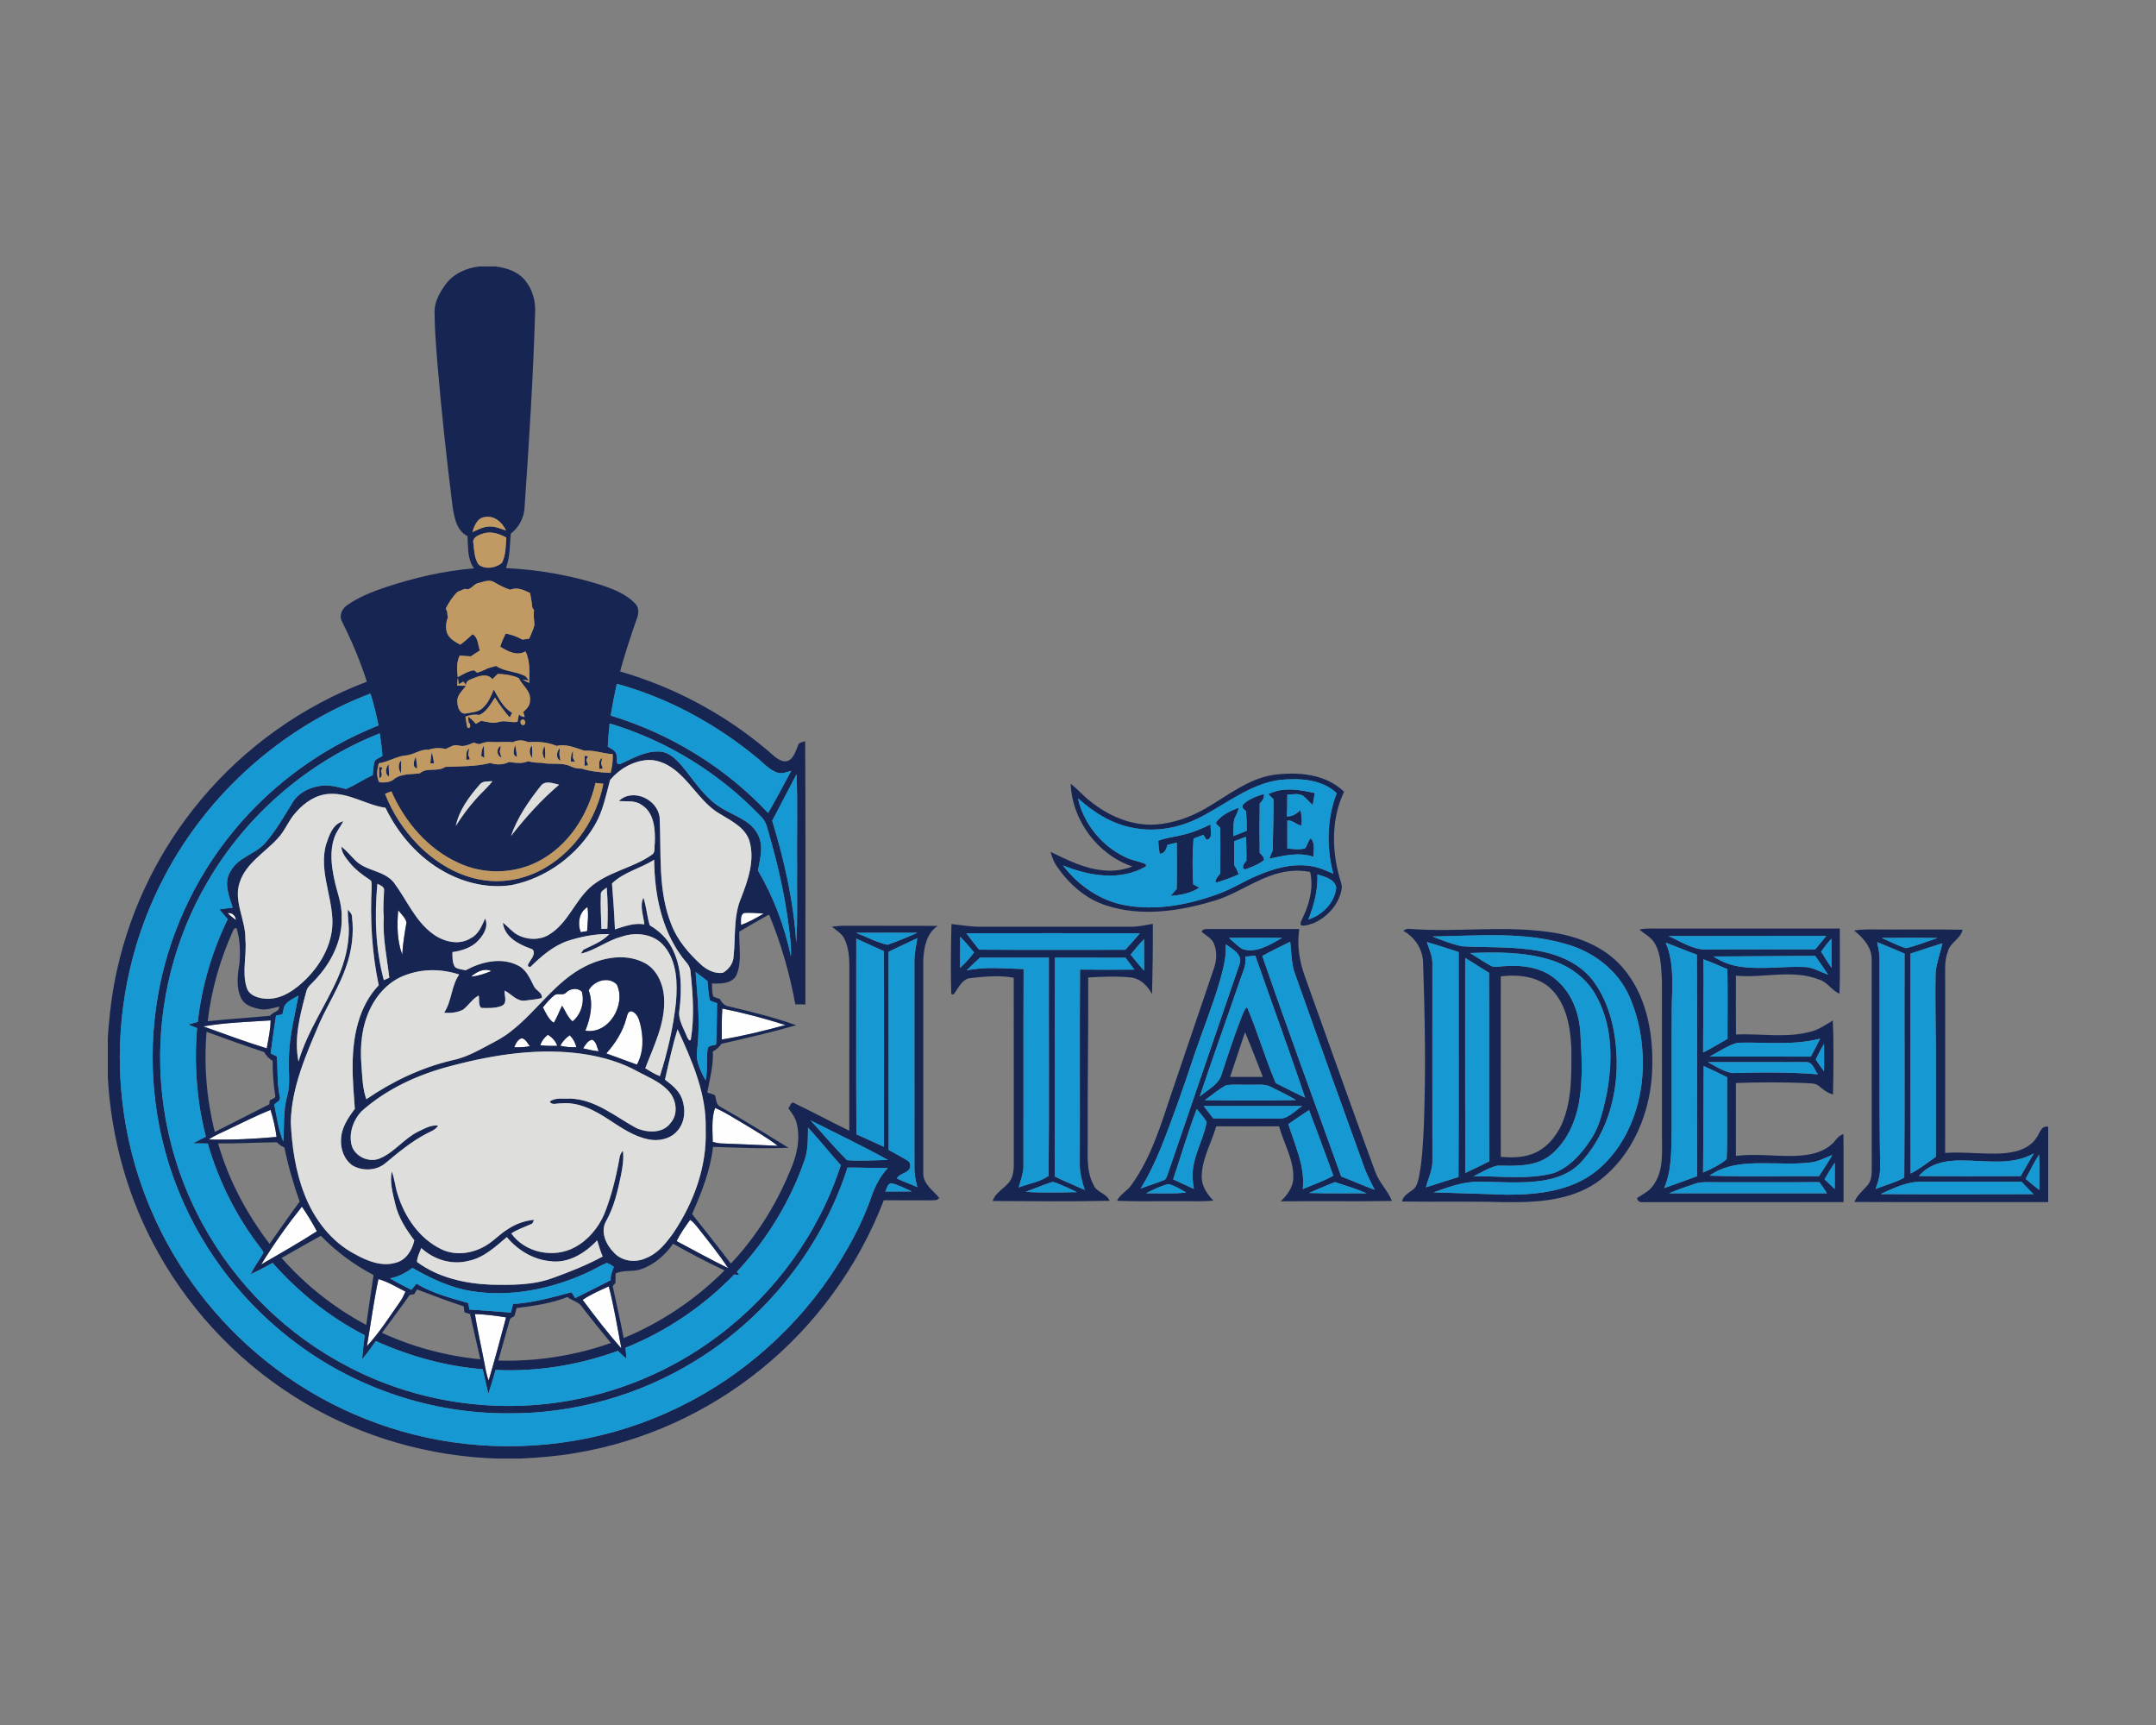 <?xml version="1.0" encoding="UTF-8"?>
<!DOCTYPE svg PUBLIC "-//W3C//DTD SVG 1.1//EN" "http://www.w3.org/Graphics/SVG/1.1/DTD/svg11.dtd">
<!-- Creator: CorelDRAW -->
<svg xmlns="http://www.w3.org/2000/svg" xml:space="preserve" width="2000px" height="1600px" version="1.1" style="shape-rendering:geometricPrecision; text-rendering:geometricPrecision; image-rendering:optimizeQuality; fill-rule:evenodd; clip-rule:evenodd"
viewBox="0 0 2000 1600"
 xmlns:xlink="http://www.w3.org/1999/xlink">
 <rect x="0" y="0" width="2000" height="1600" fill="#808080" stroke="none"/>
 <defs>
  <style type="text/css">
   <![CDATA[
    .fil4 {fill:#1699D3;fill-rule:nonzero}
    .fil1 {fill:#172552;fill-rule:nonzero}
    .fil2 {fill:#C09963;fill-rule:nonzero}
    .fil3 {fill:#DEDFDD;fill-rule:nonzero}
    .fil0 {fill:#FEFEFE;fill-rule:nonzero}
   ]]>
  </style>
 </defs>
 <g id="Capa_x0020_1">
  <g id="The_x0020_Citadel_x0020_Bulldogs.cdr">
   <path class="fil0" d="M440.53 1218.8c9.7,0.31 19.35,1.56 28.93,3.12 -5.16,19.6 -10.47,39.17 -16.15,58.61 -2.7,-7.11 -3.49,-14.74 -5.12,-22.13 -2.52,-13.2 -5.56,-26.31 -7.66,-39.6zm99.94 -13.15c7.59,-5.07 15.97,-8.77 24.29,-12.48 4.9,18.93 7.94,38.28 11.64,57.46 -12.77,-14.31 -24.43,-29.63 -35.93,-44.98zm-189.41 -19.27c8.93,2.56 16.85,7.46 25.08,11.61 -1.41,3.22 -2.92,6.43 -4.96,9.31 -9.87,14.06 -19.13,28.64 -30.8,41.31 3.61,-20.72 6.25,-41.64 10.68,-62.23zm289.11 -54.94c3.12,1.97 5.31,5.01 7.61,7.84 9.6,12.06 19.2,24.18 27.79,37.02 -16.2,-7.9 -31.92,-16.73 -47.88,-25.11 3.34,-7.06 7.99,-13.41 12.48,-19.75zm-397.83 41.38c11.36,-18.7 24.13,-36.49 37.73,-53.62 5.02,7.36 9.73,14.97 13.88,22.85 -16.81,10.84 -34.3,20.71 -51.61,30.77zm-29.37 -125.86c12.58,-6 25.03,-12.31 37.99,-17.5 2.5,8.19 4.51,16.56 5.59,25.08 -20.9,1.9 -41.92,2.91 -62.88,2.36 6,-4.11 12.82,-6.72 19.3,-9.94zm450.33 -19.32c9.36,3.82 17.71,9.58 26.45,14.59 10.73,6.58 21.79,12.77 31.73,20.55 -17.49,-0.85 -34.97,-1.47 -52.44,-2.22 -2.69,-0.04 -5.3,-0.76 -7.87,-1.44 -0.14,-10.51 -1.35,-21.35 2.13,-31.48zm-122.4 -55.28c2.16,-3.21 4.25,-7.12 8.36,-8.06 4.12,1.99 4.49,7.06 6.05,10.82 -4.88,-0.5 -9.67,-1.6 -14.41,-2.76zm-21.17 -2.4c2.12,-3.91 5.04,-7.29 8.81,-9.71 3.07,3.04 5.09,6.84 6.15,11.03 -5.04,0.32 -10.06,-0.19 -14.96,-1.32zm-42.74 1.38c1.49,-3.3 3.17,-7.32 7.03,-8.33 3.7,0.6 5.29,4.75 7.49,7.36 -4.78,0.97 -9.67,1.16 -14.52,0.97zm24.27 -1.83c1.13,-4.01 3.76,-7.2 6.96,-9.75 3.93,2.41 7.19,5.77 8.68,10.23 -5.22,0.26 -10.44,0.12 -15.64,-0.48zm-312.65 -17.49c20.61,-3.65 41.61,-4.11 62.43,-5.57 -0.15,8.76 -2.05,17.33 -3.61,25.91 -19.84,-6.06 -39.29,-13.34 -58.82,-20.34zm392.33 -7.26c0.89,-2.78 1.41,-7.8 5.59,-6.54 4.56,1.97 6.26,7.03 7.35,11.49 3.07,12.39 3.31,26.28 -3.05,37.75 -9.49,-3.41 -18.94,-6.91 -28.4,-10.37 8.33,-9.33 15.31,-20.13 18.51,-32.33zm89.11 -9.3c19.78,3.96 39.33,9.18 58.56,15.28 -19.47,5.36 -39.12,10.16 -59.04,13.44 0.02,-9.59 -0.19,-19.15 0.48,-28.72zm-144.92 -14.82c3.78,-3.85 10.55,-4.77 14.6,-0.83 2.68,9.79 -0.67,21.05 -8.61,27.57 -4.55,-3.88 -6.6,-9.62 -9.7,-14.56 -2.72,5.22 -4.59,10.86 -7.71,15.88 -5.08,-3.41 -7.29,-9.19 -10.12,-14.3 3.16,-3.96 6.48,-7.87 10.43,-11.07 3.17,-2.78 8.16,0.61 11.11,-2.69zm20.98 -2.05c4.71,-9.01 18.48,-13.31 26.06,-5.4 8.89,18.52 -7.39,46.5 -29.16,42.79 4.76,-11.79 7.56,-24.97 3.1,-37.39zm-109.13 -12.78c5.02,-4.29 12.15,-8.25 18.75,-5.13 -6.02,2.45 -12.22,4.68 -18.75,5.13zm250.4 -47.85c0.1,-3.62 -0.94,-8.64 2.44,-11.07 6.19,-0.66 12.43,0.13 18.63,0.49 -6.79,4 -13.66,7.91 -21.07,10.58zm-476.28 -11.02c4.34,-0.57 7.2,2.28 7.9,6.43 -2.82,-1.91 -5.45,-4.08 -7.9,-6.43zm158.3 -2.69c2.76,3.56 6.62,6.84 7.68,11.33 -1.71,9.91 -3.43,19.85 -3.94,29.93 -4.87,-13.13 -4.94,-27.5 -3.74,-41.26zm169.25 20.38c-2.98,-8.18 -1.64,-18.43 6.28,-23.28 1.26,7.39 0.03,14.84 -0.26,22.27 -2.03,0.29 -4.03,0.63 -6.02,1.01z"/>
   <path class="fil1" d="M444.84 247.14l14.65 0c10.13,1.19 20.65,4.58 27.41,12.66 6.94,8.34 10.13,19.44 9.49,30.22 -1.83,60.08 -5.6,120.08 -9.75,180.03 -0.26,9.81 -5.14,19.03 -12.87,25 -0.95,10.68 -0.54,21.65 -4.44,31.83 29.28,1.49 58.42,6.43 86.43,15.14 12.15,3.92 24.77,8.52 33.72,18.08 3.29,3.48 3.14,8.83 1.51,13.05 -5.8,16.39 -11.16,32.91 -15.82,49.64 49.37,14.27 95.74,38.83 135.15,71.82 5.47,4.14 10.11,10.42 17.25,11.6 7.95,0.19 10.18,-8.79 12.63,-14.64 0.63,-3.17 4.34,-3.02 6.7,-4.16 0.53,81.39 0.14,162.8 0.21,244.2 -3.12,-0.02 -6.23,-0.04 -9.33,-0.05 -5.23,-28.51 -13.23,-56.52 -24.36,-83.3 -9.27,5.16 -18.53,10.37 -27.61,15.86 -0.52,13.3 2.7,27.37 -2.53,40.07 -4.02,8.47 -14.84,8.25 -22.83,7.99 0.24,4.08 -0.12,8.34 1.32,12.24 1.96,0.83 3.96,1.5 5.98,2.2 1.77,3.34 4.39,6.34 8.37,6.87 21.05,4.97 42.1,10.15 62.49,17.45 -22.89,6.57 -46.08,11.9 -69.3,17.2 -2.09,3 -4.78,5.5 -8.05,7.18 0.68,12.91 -2.92,25.44 -5.15,38.04 2.35,0.77 4.74,1.42 7.03,2.38 1.34,3.72 0.91,8.8 5.06,10.79 21.48,12.03 42.26,25.23 63.24,38.09 -23.33,0.99 -46.68,-0.14 -70.01,-0.88 -2.45,21.83 -10.63,42.38 -19.39,62.34 12.02,15.29 24.21,30.46 35.95,45.97 23.43,-24.96 41.98,-54.39 54.92,-86.06 6.04,-13.5 9.72,-28.73 6.3,-43.42 -1.17,-5.55 -4.6,-10.18 -7.87,-14.64 1.73,-2 2.58,-7.15 6.01,-4.44 17.01,8.06 33.52,17.11 50.49,25.27 0.07,-51.24 -0.05,-102.48 0.05,-153.7 -0.07,-7.97 -0.89,-16.17 -4.18,-23.5 -2.3,-5.46 -7.66,-8.46 -12.02,-12.02 4.65,-0.62 9.33,-0.98 14.01,-0.88 28.06,0.17 56.12,-0.12 84.19,0.16 -10.39,6.65 -12.76,19.76 -13.44,31.18 0,66.29 -0.06,132.58 0.01,198.88 0.24,9.68 9.26,15.36 14.8,22.18 -1.8,3.03 -5.58,1.93 -8.42,2.3 -14.35,-0.11 -28.68,-0.04 -43.01,-0.09 -23.52,61.3 -63.45,116.25 -114.65,157.35 -49.31,39.83 -108.93,66.81 -171.48,77.13 -16.7,2.91 -33.62,4.22 -50.54,5.11l-22.29 0c-62.28,-2.06 -124.06,-19.51 -177.72,-51.29 -56.6,-33.35 -104.11,-81.91 -136.18,-139.24 -28.11,-49.9 -43.9,-106.4 -46.97,-163.54l0 -35.95c1.42,-21.65 3.96,-43.27 8.84,-64.44 12.88,-57.48 39.84,-111.7 77.73,-156.81 40.8,-48.77 94.25,-86.86 153.76,-109.28 -6.14,-19.1 -13.93,-37.66 -22.96,-55.56 -3.05,-5.33 -0.34,-11.95 4.42,-15.21 10.87,-7.81 23.49,-12.66 36.07,-16.93 26.52,-8.78 53.95,-15.17 81.84,-17.46 -6.34,-8.62 -5.35,-19.78 -6.03,-29.87 -10.1,-5.08 -12.21,-17.06 -13.8,-27.16 -5.69,-44.93 -10.51,-89.98 -14.28,-135.12 -1.17,-14.96 -2.35,-29.95 -2.45,-44.96 -0.4,-9.73 4.63,-18.54 10.13,-26.16 7.34,-10.03 19.42,-15.5 31.57,-16.74zm1275.04 615.95c6.24,-1.1 12.6,-1.05 18.94,-1 27.23,0.28 54.48,-0.29 81.71,0.26 -1.68,8.55 -11.59,11.83 -13.61,20.18 -3.47,8.98 -2.39,18.7 -2.49,28.09 -0.03,52.92 0.07,105.84 -0.05,158.76 17.07,-1.14 34.13,1.17 51.2,0.54 12.18,-0.59 26.22,-3.5 33.4,-14.4 3.2,-4.1 4.23,-11.76 11.02,-10.43l0 69.91c-59.91,-0.1 -119.84,0.21 -179.76,-0.15 2.49,-6.29 7.92,-10.46 12.19,-15.45 3.33,-3.82 3.82,-9.17 3.89,-14.02 -0.1,-65.13 0,-130.25 -0.05,-195.4 0.14,-11.36 -7.99,-20.31 -16.39,-26.89zm25.68 6.89c7.49,3.12 14.67,7.2 22.51,9.46 10.03,-2.16 19.53,-6.38 29.35,-9.34 -17.28,-0.45 -34.58,-0.24 -51.86,-0.12zm-4.23 3.89c0.96,4.78 2.09,9.57 2.21,14.47 0.26,63.96 -0.41,127.94 0.53,191.9 0.46,7.79 -1.39,15.44 -4.29,22.64 8.85,-3.62 18.33,-5.9 26.68,-10.58 0.61,-69.24 0.01,-138.53 0.29,-207.8 -8.44,-3.65 -16.92,-7.17 -25.42,-10.63zm30.96 10.63c0.07,68 -0.11,136.03 0.08,204.05 8.32,-4.37 15.77,-10.1 23.39,-15.57 0.22,-24.99 0.03,-49.98 0.1,-74.98 0.2,-32.04 -0.93,-64.08 -0.31,-96.12 0.87,-9.24 4.42,-17.93 6.29,-26.96 -9.87,3.15 -19.73,6.29 -29.55,9.58zm47.17 191.88c-14.21,-0.24 -29.89,2.88 -39.36,14.43 31.44,0.38 62.9,0.14 94.36,0.12 4.01,-7.06 8.17,-14.04 12.17,-21.1 -20.57,11.59 -44.78,6.48 -67.17,6.55zm59.64 17.11c4.15,3.46 8.35,6.92 12.62,10.27 0.14,-10.98 0.38,-21.95 -0.19,-32.9 -4.57,7.3 -8.43,15 -12.43,22.63zm-134.64 14.05c47.32,0.33 94.65,0.19 141.96,0.07 -3.77,-3.72 -7.49,-7.49 -11.05,-11.38 -31.2,-0.15 -62.39,-0.07 -93.59,-0.07 -13.32,-0.14 -25.45,6.1 -37.32,11.38zm-442.73 -244.21c2.01,-1.56 4.25,-2.13 6.76,-1.7 42.87,3.19 86.05,-3.29 128.79,2.88 25.29,3.39 51.03,13.15 67.99,32.98 21.32,24.6 28.06,58.46 27.48,90.23 -0.24,41.38 -17.26,84.63 -51.74,109.18 -25.25,17.23 -57.14,18.53 -86.67,18.12 -31.24,-0.93 -62.49,-0.1 -93.74,-0.6 0.99,-5.64 6.43,-7.96 10.39,-11.21 3.31,-2.68 4.18,-7.12 5.19,-11.03 3.28,-16.33 3.89,-33.05 4.7,-49.66 1.8,-49.71 0.98,-99.48 -0.75,-149.18 -0.09,-12.53 -7.48,-24.08 -18.4,-30.01zm27 5.31c9.04,3.45 18.1,7.17 27.62,9.07 20.52,1.22 41.19,0.24 61.66,2.88 22.27,2.49 45.58,10.51 59.68,28.92 15.96,21.27 21.56,48.6 22.06,74.74 0.44,34.43 -10.32,69.89 -34.41,95.14 -6.75,6.76 -15.56,11.11 -24.68,13.63 -22.44,5.83 -45.86,3 -68.75,3.14 -14.64,-0.43 -28.49,5.14 -42.1,9.81 22.68,0.55 45.35,1.51 68.02,2.17 28.74,0.04 59.76,-3.39 82.99,-21.96 26.01,-21.13 39.93,-54.3 42.62,-87.19 1.94,-25.47 -1.7,-51.73 -12.14,-75.15 -10.56,-23.64 -32.64,-40.58 -57.17,-47.81 -40.63,-12.31 -83.6,-7.97 -125.4,-7.39zm-5.12 5.16c2.04,6.45 5.19,12.76 5.14,19.68 -0.02,61.13 -0.07,122.26 0.02,183.4 0.12,8.51 -3.98,16.26 -6.02,24.35 10.13,-2.98 20.11,-6.47 30.24,-9.54 0.36,-69.53 0.05,-139.08 0.15,-208.61 -9.82,-3.19 -19.61,-6.47 -29.53,-9.28zm40.11 10.18c6.21,3.81 12.24,7.89 18.6,11.47 4.17,2.56 9.19,0.67 13.77,0.67 16.97,-1.27 35.84,1.42 48.63,13.66 13.8,12.18 20.37,30.64 21.33,48.67 1.23,20.45 2.33,41.18 -0.86,61.51 -3.12,20.16 -12.07,40.56 -28.84,52.97 -13.81,9.43 -31.3,8.45 -47.24,8.23 -7.95,1.75 -14.92,6.45 -22.22,9.91 24.88,-0.55 50.33,3.58 74.73,-3.12 14.69,-5.56 25.56,-18.02 33.96,-30.86 8.16,-11.86 11.18,-26.19 14.35,-39.99 6.2,-30.58 6.49,-64.27 -8.68,-92.4 -8.86,-17.2 -25.61,-29.28 -43.97,-34.65 -23.76,-7.27 -48.98,-6.97 -73.56,-6.07zm-4.54 4.53c0,66.5 -0.14,132.99 0.07,199.47 7.44,-3.51 14.91,-7.01 22.23,-10.81 -0.22,-58.29 0.19,-116.58 -0.21,-174.86 -7.45,-4.48 -14.62,-9.39 -22.09,-13.8zm33.01 17.09c-0.06,55.8 -0.08,111.62 0,167.43 9.33,0.74 18.98,0.81 27.95,-2.26 13.33,-4.39 23.19,-15.87 28.8,-28.39 9.48,-22.01 8.83,-46.57 8.74,-70.08 -0.92,-19.38 -4.34,-40.69 -18.74,-54.96 -12.25,-11.89 -30.55,-13.71 -46.75,-11.74zm128.58 -43.42c6.3,-1.41 12.8,-0.82 19.21,-0.91 55.56,0 111.14,0.03 166.7,-0.02 -0.1,20.13 0.41,40.29 -0.27,60.4 -7.17,-2.87 -11.04,-10.62 -18.6,-12.98 -24.81,-9.96 -51.79,-1.22 -77.52,-3.72 0.05,18.19 -0.12,36.36 0.08,54.55 22.92,-1.01 46.3,3.49 68.83,-2.47 7.73,-1.82 14.31,-6.41 20.98,-10.49 1.02,22.82 0.64,45.75 0.19,68.59 -4.81,-1.31 -8.83,-4.15 -12.48,-7.37 -3.8,-3.64 -9.44,-2.73 -14.19,-3.26 -21.12,-0.81 -42.29,-0.76 -63.41,0.02 0,22.54 0,45.08 0,67.64 21.72,-2.86 43.64,1.96 65.36,-0.93 10.03,-1.37 20.35,-5.26 26.83,-13.38 1.95,-2.63 4.29,-4.97 7.54,-5.92 0.28,21.02 0.05,42.05 0.12,63.07 -61.85,0.02 -123.72,-0.02 -185.58,0.02 -2.78,0.44 -5.87,-0.67 -5.87,-3.93 5.66,-3.56 12.05,-6.58 15.57,-12.6 8.9,-12.85 7.47,-29.12 7.46,-43.93 -0.02,-48 0.05,-96.02 -0.04,-144.02 -0.75,-12.14 -0.41,-25.2 -6.91,-35.97 -3.29,-5.52 -9.36,-8.26 -14,-12.39zm27.12 6.05c11.79,5.16 23.33,13.47 36.77,12.41 33.08,-0.17 66.19,-0.03 99.27,-0.07 3.45,-4.11 6.84,-8.28 10.2,-12.48 -48.75,0.17 -97.49,-0.07 -146.24,0.14zm141.48 14.47c3.1,5.04 6.2,10.09 9.58,14.96 0.07,-9.03 0.07,-18.05 0.02,-27.08 -3.47,3.82 -6.65,7.88 -9.6,12.12zm-144.19 -8.35c8.4,19.54 5.76,41.19 5.64,61.87 -0.24,37.75 -0.04,75.5 -0.11,113.26 -0.35,17.68 0.14,35.95 -6.94,52.54 10.17,-3.75 20.45,-7.2 30.59,-11.12 -0.3,-68.47 0.23,-136.96 -0.28,-205.44 -9.74,-3.43 -19.22,-7.54 -28.9,-11.11zm44.26 12.82c6.94,4.49 14.69,7.73 22.89,9.11 20.31,3.46 40.92,-0.18 61.37,0.63 7.95,0.12 14.81,4.63 22.15,7.1 -3.93,-5.87 -7.99,-11.64 -12.02,-17.44 -31.46,0.19 -62.93,0.48 -94.39,0.6zm-9.21 2.64c0.43,28.82 -0.42,57.64 -0.34,86.45 7.73,-3.87 15.1,-8.41 22.63,-12.67 -0.02,-21.56 0.27,-43.13 -0.15,-64.69 -7.36,-3.09 -14.63,-6.4 -22.14,-9.09zm31.6 77.38c-9.29,2.54 -17.38,8.37 -25.87,12.81 31.27,0.05 62.52,-0.08 93.79,0.05 3.02,-5.5 5.93,-11.07 8.71,-16.71 -25.08,6.67 -51.1,3.03 -76.63,3.85zm72.53 15.5c2.49,3.7 5.02,7.39 7.68,11.01 0.16,-8.49 0.17,-16.97 0,-25.46 -2.83,4.66 -5.31,9.53 -7.68,14.45zm-100.06 2.47c7.25,3.87 14.4,8.74 22.63,10.13 26.46,-0.72 53,-0.97 79.42,1.17 -3.24,-3.89 -4.7,-11.57 -10.83,-11.32 -30.42,-0.01 -60.81,0 -91.22,0.02zm-3.88 3.65c-0.01,32.92 -0.48,65.83 -0.56,98.75 7.66,-3.4 15.51,-6.91 21.87,-12.47 1.01,-25.25 0.02,-50.6 0.48,-75.89 -7.2,-3.63 -14.45,-7.13 -21.79,-10.39zm100.29 89.25c-14.85,2.02 -29.85,0.79 -44.78,0.91 -17.17,-0.18 -35.66,1.18 -50.09,11.48 33.81,1.22 67.7,0.26 101.54,0.5 4.2,-6.48 8.48,-12.93 12.36,-19.63 -6.26,2.44 -12.31,5.76 -19.03,6.74zm11.81 15.79c3.12,3.03 6.26,6.03 9.46,9.01 0.02,-8.14 0.02,-16.28 0.07,-24.42 -3.41,4.98 -6.55,10.14 -9.53,15.41zm-120.98 4.39c-7.81,2.69 -15.67,5.31 -23.26,8.6 48.82,0.04 97.65,0.02 146.47,0 -2.13,-3.63 -4.56,-7.06 -7.12,-10.39 -31.49,0.28 -62.98,0.07 -94.45,0.12 -7.24,0.11 -14.71,-0.87 -21.64,1.67zm-456.8 -234.06c0.82,-2.19 3.01,-2.64 5.14,-2.48 28.46,0 56.93,0.03 85.39,0 -2.25,14.42 0,29.19 4.82,42.87 21.78,60.89 43.37,121.85 65.74,182.54 3.58,9.79 11.55,17.13 15.36,26.83 -34.37,0.56 -68.76,-0.11 -103.15,0.34 6.1,-5.86 11.64,-13.2 11.69,-22.05 0.38,-16.86 -8.83,-31.74 -13.23,-47.57 -19.44,0.11 -38.87,0.07 -58.29,0.02 -4.35,15.31 -13.04,29.62 -13.42,45.84 -0.48,9.04 4.75,16.92 10.83,23.06 -10.97,1.15 -22.03,0.32 -33.03,0.56 -18.79,-0.2 -37.6,0.43 -56.37,-0.34 2.81,-6.36 9.72,-9.07 13.36,-14.78 18.03,-24.9 27.03,-54.68 36.65,-83.52 13.46,-39.29 26.6,-78.68 40.08,-117.96 2.4,-7.15 2.71,-15.22 -0.19,-22.26 -2.01,-5.23 -7.59,-7.43 -11.38,-11.1zm25.3 5.68c4.23,3.75 8.18,8.02 13.2,10.71 13.23,3.43 24.98,-4.57 36.02,-10.59 -16.41,-0.28 -32.81,-0.05 -49.22,-0.12zm30.93 16.78c23.52,68.5 48.73,136.41 73.21,204.57 10.41,3.96 20.56,8.58 31.03,12.39 -3.12,-6.58 -6.77,-12.92 -9.29,-19.77 -22.1,-60.99 -43.92,-122.09 -65.57,-183.25 -2.47,-8.78 -2.38,-18.02 -3.52,-27.02 -8.7,4.18 -17.38,8.45 -25.86,13.08zm-33.95 -10.73c0.79,11.81 -2.43,23.31 -5.59,34.58 -6.82,23.12 -15.9,45.49 -23.65,68.31 -5.28,15.91 -10.68,31.77 -16.36,47.54 -9.63,25.92 -18.58,52.45 -33.32,76.04 7.15,-2.72 14.53,-4.81 21.58,-7.78 2.19,-0.7 2.54,-3.26 3.41,-5.06 22.18,-65.19 44.59,-130.33 66.84,-195.51 3.07,-8.83 -6.92,-13.99 -12.91,-18.12zm18.11 11.57c1.52,7.97 -2.87,15.14 -5.13,22.48 -12.24,35.76 -25.15,71.28 -37.05,107.14 7.19,-6.48 17.76,-10.91 20.4,-21 6.02,-18.36 12,-36.74 19.14,-54.71 1.11,-2.55 2.02,-5.41 4.35,-7.14 9.91,23.04 16.68,47.29 26.62,70.33 9.02,4.58 18,9.21 27.17,13.48 -14.72,-44.13 -30.92,-87.77 -46.16,-131.73 -3.14,0.29 -6.24,0.69 -9.34,1.15zm-0.19 69.93c-4.68,13.8 -9.23,27.63 -13.85,41.45 10.13,0 20.24,-0.04 30.37,0.03 -5.48,-13.83 -10.63,-27.8 -16.52,-41.48zm-37.27 63.05c28.16,0.34 56.38,0.56 84.55,-0.12 -7.31,-4.48 -15.11,-8.04 -22.72,-11.93 -6.15,-3.42 -13.38,-2.08 -20.09,-2.27 -7.35,0.28 -14.81,-0.7 -22.1,0.54 -7.06,3.78 -13.16,9.1 -19.64,13.78zm-1.1 5.4c2.93,3.84 5.92,7.64 8.9,11.48 19.87,0.23 39.75,-0.03 59.64,0.16 9.38,1.09 15.74,-6.98 22.83,-11.64 -30.46,0 -60.92,0.02 -91.37,0zm-28.3 68.02c6.39,2.98 12.79,5.98 19.23,8.9 -1.03,-6.35 -1.81,-12.84 -0.75,-19.25 2,-14.88 10.01,-28.15 12.56,-42.88 -2.48,-4.39 -6,-8.09 -9.15,-11.98 -8.18,21.41 -14.59,43.49 -21.89,65.21zm106.88 -51.19c6.04,19.61 15.66,39.07 13.38,60.19 9.51,-3.98 19.28,-7.37 28.35,-12.38 -7.42,-20.33 -14.88,-40.64 -22.56,-60.87 -6.45,4.27 -12.86,8.57 -19.17,13.06zm-132.15 64.15c12.45,-0.2 24.94,0.69 37.34,-0.74 -5.23,-3.07 -10.51,-6.37 -16.44,-7.83 -7.36,1.71 -14.15,5.28 -20.9,8.57zm151.35 -0.31c17.8,0.46 35.59,0.35 53.4,0.29 -9.56,-4.16 -19.57,-7.11 -29.43,-10.39 -7.99,3.36 -16.1,6.47 -23.97,10.1zm-331.74 -249.46c8.84,0.91 17.65,2.55 26.58,2.52 46.82,-0.05 93.66,-0.02 140.49,-0.02 6.67,-0.05 13.2,-1.56 19.75,-2.67 0.14,21.73 -0.29,43.47 -0.72,65.21 -3.89,-7.13 -9.93,-13.78 -18.26,-15.29 -13.61,-1.63 -27.36,-0.94 -41,-0.19 0.29,49.29 -0.71,98.54 -0.45,147.82 0.29,14.88 -1.89,30.71 5.33,44.44 2.73,7.13 12.07,7.73 14.95,14.88 -36.12,0.77 -72.27,0.37 -108.41,0.19 3.15,-10.05 15.41,-13.08 18.22,-23.18 1.06,-3.4 1.32,-6.98 1.36,-10.51 -0.09,-57.81 0.03,-115.61 -0.06,-173.42 -13.83,-2.48 -27.92,-1.06 -41.76,0.57 -7.04,2.06 -9.9,9.67 -14.07,14.96 -0.53,-0.08 -1.59,-0.29 -2.13,-0.39 -0.66,-21.62 -0.32,-43.29 0.18,-64.92zm13.85 8.62c3.84,5.13 7.83,10.12 11.81,15.16 45.19,0.32 90.39,0.08 135.6,0.12 4.54,-5.04 9.12,-10.05 13.46,-15.26 -53.63,-0.22 -107.25,-0.19 -160.87,-0.02zm-5.73 3.1c-0.02,9.69 0.04,19.36 -0.22,29.04 4.87,-4.33 9.17,-9.25 13.08,-14.46 -4.13,-4.99 -8.37,-9.91 -12.86,-14.58zm158.09 16.62c4.01,5.11 8.2,10.09 12.5,14.98 -0.07,-9.77 0,-19.54 -0.09,-29.3 -4.35,4.58 -8.41,9.41 -12.41,14.32zm-152.14 14.71c17.31,-3.83 35.28,-1.6 52.87,-1.31 -0.28,61.1 -0.02,122.2 -0.14,183.29 -0.2,6.67 -2.74,12.93 -4.4,19.31 9.18,-3.6 19.62,-4.94 27.72,-10.79 0.63,-67.42 0.1,-134.89 0.25,-202.33 -21.32,-0.02 -42.65,0 -63.97,0 -4.19,3.87 -8.32,7.8 -12.33,11.83zm81.94 -11.85c-0.24,67.65 0.23,135.29 -0.22,202.94 9.12,4.51 18.55,8.31 27.82,12.48 -2.59,-8.15 -4.88,-16.53 -4.56,-25.15 0.24,-59.75 -0.22,-119.49 0.23,-179.23 16.81,0.19 33.61,0.19 50.43,0.02 -2.73,-3.71 -5.5,-7.36 -8.26,-10.99 -21.83,-0.12 -43.63,-0.02 -65.44,-0.07zm-3.46 208.37c-8.04,2.61 -15.82,5.95 -23.78,8.83 15.89,1.01 31.85,0.55 47.76,0.27 -6,-2.88 -12.07,-5.6 -18.22,-8.12 -1.85,-0.62 -3.79,-1.78 -5.76,-0.98zm121.01 -322.1c9.4,-1.93 18.21,-5.82 26.88,-9.87 -0.65,4.65 2.88,13.63 -3.99,14.23 -0.67,-1.13 -2.03,-3.41 -2.69,-4.55 -3.07,1.12 -6.12,2.25 -9.16,3.42 -1.1,14.09 -1.15,28.23 -0.34,42.36 1.87,1.08 3.75,2.16 5.66,3.24 -7.86,5.12 -17.4,6.97 -26.61,7.62 1.82,-2.19 3.7,-4.35 5.66,-6.44 0.25,-14.33 0.15,-28.68 0.03,-43.01 -2.88,0.68 -5.74,1.37 -8.6,2.12 -1.15,3.96 -2.47,8.08 -7.31,8.22 -0.51,-3.98 -1.09,-7.98 -1.21,-11.99 6.84,-3 14.5,-3.36 21.68,-5.35zm56.76 -28.16c5.25,-5.26 12.48,-7.75 19.44,-9.93 0.89,3.65 -1.42,6.31 -3.79,8.73 -0.25,15.29 -0.22,30.58 -0.03,45.87 1.85,1.85 3.94,3.77 4.06,6.62 -4.94,4.15 -11.26,6.32 -17.18,8.69 -4.95,-0.62 -1.2,-6 0.81,-7.97 0.17,-7.41 -0.22,-14.8 -0.36,-22.2 -3.65,1.32 -7.29,2.66 -10.9,4.01 -0.12,7.44 -0.29,14.92 0.03,22.37 1.72,2.64 3.04,5.51 4.08,8.49 -7.01,2.98 -14.14,5.76 -21.53,7.73 -0.1,-3.46 1.99,-6 4.29,-8.28 0.24,-14.28 0.29,-28.58 -0.02,-42.84 -1.22,-1.54 -5.54,-3.69 -2.92,-6.02 5.11,-6.22 12.74,-9.75 20.2,-12.43 -0.62,3.88 -2.64,7.22 -4.22,10.75 -0.94,5.09 -0.58,10.31 -0.79,15.47 4.2,-1.48 8.35,-3.12 12.45,-4.94 -0.04,-6.14 -0.07,-12.29 -0.82,-18.38 -1.91,-1.46 -4.34,-3.05 -2.8,-5.74zm23.61 -9.83c13.47,-6.77 29.07,-4.14 43.16,-0.95 -0.63,3.73 -1.25,7.49 -1.97,11.22 -3.1,-2.86 -5.78,-6.2 -9.1,-8.83 -4.44,-2.38 -9.7,-1.09 -14.47,-0.92 0.05,6.7 -0.1,13.42 -0.39,20.13 5.09,0.34 9.15,-2.56 12.66,-5.9 0.86,4.71 1.5,9.53 0.91,14.33 -4.71,-0.15 -8,-5.31 -13.15,-4.46 -0.08,8.59 -0.05,17.2 -0.01,25.78 5.43,0.54 11.05,1.5 16.42,-0.08 2.28,-2.79 2.67,-6.72 5.23,-9.33 4.42,4.39 2.67,11.52 2.47,17.16 -13.48,-4.59 -27.45,-1.04 -40.82,1.79 0.94,-2.57 1.95,-5.13 3.12,-7.61 0.33,-15.85 0.84,-31.7 0.69,-47.54 -1.62,-1.6 -3.19,-3.19 -4.75,-4.79zm-58.15 13.24c20.31,-11.64 39.36,-27.53 63.2,-31.13 22.5,-2.9 48.14,-0.94 65.23,15.73 -11.36,23.83 -11.57,51.64 -4.95,76.84 0.94,3.96 2.62,7.76 2.93,11.86 -1.82,14.74 -12.89,27.19 -26.13,33.16 -3.85,1.03 -7.98,3.07 -12,1.99 -0.78,-2.87 1.26,-5.37 2.23,-7.91 6.09,-12.75 9.65,-27.53 6.43,-41.53 -12.51,-2.59 -25.64,-0.83 -37.49,3.75 -18.43,6.67 -34.63,18.57 -53.71,23.57 -31.49,9.33 -66.08,14.14 -97.9,3.72 -19.25,-6.02 -34.8,-20.18 -46.06,-36.53 -2.71,-3.99 -4.31,-8.61 -5.68,-13.2 15.7,7.64 31.8,15.74 49.49,17.19 8.99,1 18.12,-0.42 26.57,-3.58 -32.26,-10.83 -56,-42.79 -57.34,-76.7 6.52,4.8 11.57,11.27 18.1,16.07 16.99,13.8 38.59,23.1 60.79,21.7 16.32,-1.25 32.2,-6.74 46.29,-15zm-1.77 6.58c-19.68,10.91 -43.06,16.01 -65.33,11.52 -19.59,-3.41 -36.82,-14.36 -51.39,-27.48 5.57,24.48 23.28,45.69 46.3,55.65 5.4,2.28 11.37,2.98 16.7,5.5 0.05,0.52 0.17,1.51 0.22,2.01 -23.54,13.92 -53.02,8.93 -77.16,-0.89 14.04,18.25 34.1,32.48 56.98,36.78 28.96,5.59 58.89,-0.13 86.3,-10.02 12.81,-4.36 24.15,-11.92 36.6,-17.1 15.22,-6.7 31.95,-11.48 48.72,-9.24 7.82,0.93 15.1,4.1 22.25,7.29 -6.55,-24.5 -5.96,-50.97 3.16,-74.74 -14.13,-13.1 -34.84,-14.03 -52.99,-12.21 -26.33,3.6 -47.57,20.78 -70.36,32.93zm105.47 54.69c0.6,14.43 -3.09,28.51 -8.42,41.79 13.06,-4.06 24.41,-15.53 25.85,-29.43 -1.3,-8.21 -10.8,-10.17 -17.43,-12.36zm-870.42 -99.79c0.79,0.17 2.39,0.5 3.19,0.67 -0.36,0.77 -1.08,2.35 -1.44,3.12 0.79,2.53 1.61,5.29 -1.51,6.77 -0.17,-3.53 -0.25,-7.05 -0.24,-10.56zm8.92 8.97c-3.74,-2.44 -2.85,-8.52 -0.04,-11.42 0.06,1.51 0.16,4.51 0.21,6.02 0.1,1.78 0.5,3.65 -0.17,5.4zm11.33 -2.9c-2.26,-3.64 -3.07,-8.61 0.12,-11.97 0.17,3.98 0.17,7.97 -0.12,11.97zm184.15 -4.03c-0.14,-3.63 -1.27,-8.19 2.59,-10.34 -0.35,1.77 -0.71,3.53 -1.08,5.32 0.53,1.45 1.06,2.93 1.61,4.4 -0.79,0.16 -2.33,0.46 -3.12,0.62zm-169.03 -0.62c-5.09,-0.61 -3.07,-7.64 -1.27,-10.75 0.5,3.57 0.94,7.15 1.27,10.75zm155.31 -11.67c0.79,0.07 2.4,0.24 3.19,0.32 -0.43,0.9 -1.28,2.68 -1.71,3.59 0.6,1.61 1.18,3.24 1.78,4.87 -0.8,0.13 -2.45,0.42 -3.27,0.56 -0.02,-3.12 0,-6.24 0.01,-9.34zm-12.92 5.19c0.22,-3.34 0.15,-6.82 2.09,-9.7 -0.02,1.63 -0.05,4.88 -0.05,6.51 0.46,0.91 1.42,2.71 1.9,3.62 -0.99,-0.1 -2.95,-0.32 -3.94,-0.43zm-130.22 1.8c0.38,-3.53 0.63,-7.06 1.39,-10.51 0.79,3.45 1.41,6.96 2.09,10.46 -0.86,0.02 -2.61,0.03 -3.48,0.05zm120.65 -2.4c-4.52,-2.07 -3.67,-8.72 -0.53,-11.67 -0.14,1.87 -0.27,3.74 -0.41,5.62 0.31,2.01 0.63,4.01 0.94,6.05zm-87.41 -0.84c0.34,-3.65 -0.68,-8.16 2.79,-10.63 -0.3,1.96 -0.61,3.91 -0.92,5.85 0.53,1.47 1.08,2.95 1.63,4.42 -0.88,0.09 -2.62,0.28 -3.5,0.36zm73.25 -0.7c-3.13,-3.5 -3,-8.33 -0.32,-12.03 0.32,3.99 0.51,8 0.32,12.03zm-12.01 -1.01c-2.75,-3.31 -3.23,-8.3 -0.23,-11.61 0.28,3.86 0.4,7.73 0.23,11.61zm-28.5 -0.5c-4.62,-1.32 -4.98,-8.91 -0.55,-10.66 -0.34,1.82 -0.7,3.63 -1.06,5.45 0.4,1.3 1.2,3.91 1.61,5.21zm-18.78 -1.42c0.25,-3.29 0.51,-6.62 2.4,-9.41 0.25,3.75 0.39,7.5 0.51,11.28 -0.74,-0.48 -2.18,-1.41 -2.91,-1.87zm33.18 0.87c-5.07,-1.42 -2.64,-7.68 -1.71,-11.26 0.7,3.72 1.3,7.47 1.71,11.26zm-41.35 -208.47c4.82,-2.14 9.62,-4.8 15,-5.13 5.65,-0.46 10.96,1.89 16.17,3.69 -3.38,-7.55 -10.83,-14.11 -19.61,-12.52 -7.06,0.76 -9.77,8.15 -11.56,13.96zm10.39 1.2c-4.32,1.27 -10.99,3.63 -9.49,9.41 0.82,6.6 0.94,13.95 4.88,19.59 6.12,4.7 16.08,3.23 21.62,-1.76 3.67,-7.18 3.46,-15.53 4.06,-23.39 -6.41,-3.44 -13.8,-5.98 -21.07,-3.85zm-5.55 46.23c-4.18,1.2 -6.87,7.32 -11.69,5.13 -2.33,0.92 -4.63,1.9 -6.95,2.86 -4.59,4.42 -7.97,9.81 -10.9,15.43 0.33,0.8 1,2.42 1.34,3.22 0,1.7 0.22,3.38 0.63,5.03 -1.9,4.73 -2.4,10.11 -0.61,14.96 2.31,5.06 7.44,7.83 12.13,10.32 4.05,-2.88 7.61,-6.33 11.3,-9.63 5.2,2.6 5.04,10.11 6.82,15.1 -2.86,1.7 -5.65,3.48 -8.36,5.4 -3.46,-0.19 -6.91,-0.43 -10.34,-0.77 -3.14,6.27 -2.45,13.3 -1.83,20.06 4.85,-2.54 9.65,-5.8 15.24,-6.36 0.7,0.54 2.12,1.68 2.82,2.24 3.3,-1.1 6.57,-2.3 9.59,-4.03 2.62,-0.75 5.28,-1.47 7.9,-2.29 7.49,5.21 17.2,4.8 25.32,8.69 2.5,0.58 3.64,2.95 4.99,4.88 -1.46,-0.22 -4.41,-0.65 -5.86,-0.86 2.07,1.1 4.18,2.11 6.36,3.02 -0.04,-9.82 1.04,-20.12 -3.54,-29.21 -7.83,4.68 -16.59,-0.1 -23.43,-4.35 1.32,-4.22 3.12,-8.27 5.11,-12.19 5.42,1.04 10.7,2.81 15.45,5.66 2.1,-0.31 4.21,-0.62 6.34,-0.93 1.68,-4.23 3.91,-8.31 4.85,-12.79 -0.28,-4.49 -1.03,-9 -0.33,-13.49 -0.41,-0.64 -1.23,-1.9 -1.64,-2.54 -0.46,-4.54 -1.15,-9.05 -2.06,-13.51 -5.72,-2.64 -12.12,-5.83 -18.39,-2.98 -5.28,-1.66 -10.17,-4.27 -14.92,-7.05 -4.75,-2.98 -10.42,-0.05 -15.34,0.98zm-5.37 88.67c-2.4,1.2 -5.88,2.19 -5.21,5.89 -0.92,-1.1 -1.83,-2.21 -2.72,-3.31 -1.05,0.6 -3.14,1.8 -4.19,2.4 -0.22,-1.49 -0.67,-4.49 -0.89,-6 -0.34,2.44 -0.48,4.91 -0.6,7.36 2.74,0.07 5.49,0.12 8.25,0.12 -3.5,4.69 -9.14,9.17 -7.97,15.75 -0.04,4.43 2.79,11.37 8.26,9.81 5.59,-1.05 12.12,-1.17 16.01,-5.92 4.7,-4.35 6.84,-10.47 9.41,-16.15 4.55,7.99 8.75,16.79 17.02,21.62 -0.75,1.42 -1.49,2.87 -2.24,4.29 -5.09,-5.76 -9.55,-12.04 -13.66,-18.52 -4.15,5.97 -7.51,13.24 -14.66,16.17 -4.35,-0.74 -8.71,-0.03 -12.77,1.59 0.65,3.3 0.92,6.67 1.76,9.93 2.92,2.38 3.67,-3.36 1.19,-4.48 -0.12,-1.35 -0.35,-4.09 -0.45,-5.46 2.81,1.75 4.99,4.23 7.2,6.65 1.63,-0.94 3.26,-1.87 4.9,-2.8 5.32,0.83 10.82,2.8 16.17,1.14 5.78,-1.93 11.67,0.87 17.52,-0.16 0.48,-2.37 0.94,-4.71 1.39,-7.08 1.47,1.77 3.27,2.59 5.35,2.49 -0.43,-1.53 -0.9,-3.05 -1.39,-4.55 3.03,-2.82 6.34,-5.96 6.22,-10.49 1.29,-8.72 -6.94,-14.02 -10.46,-21.05 -6.03,-2.67 -12.78,-3.6 -19.35,-3.84 -1.77,1.53 -3.34,3.24 -4.96,4.92 -5.14,-6.02 -12.99,-2.74 -19.13,-0.32zm134.49 4.64c-2.18,9.76 -4.1,19.58 -5.71,29.44 55.42,16.81 106.42,48.03 146.06,90.34 7.4,-12.91 14.42,-26.02 21.43,-39.14 -4.32,1.15 -8.92,3.38 -13.37,1.54 -7.79,-2.84 -13.1,-9.61 -19.51,-14.52 -37.79,-30.89 -81.72,-54.84 -128.9,-67.66zm-419.45 178.25c-28.97,54.57 -43.24,116.75 -41.47,178.48 1.37,45.08 11.06,89.96 28.92,131.41 23.24,54.6 60.39,103.1 106.73,140.15 49.37,39.63 109.39,65.86 172.05,75.01 67.08,9.86 136.95,0.76 198.9,-26.91 61.14,-26.91 114.3,-71.42 151.99,-126.5 15.91,-23.59 29.92,-48.75 39.02,-75.79 3.33,-9.15 8.04,-17.86 14.71,-25.02 -12.46,0.15 -24.93,-0.48 -37.39,-0.4 -23.69,74.01 -74.93,138.6 -141.12,179.2 -52.16,32.21 -113.5,49.44 -174.82,48.73 -69.26,0.14 -138.23,-22.78 -193.89,-63.92 -48.2,-35.39 -86.6,-84.04 -109.52,-139.29 -22.53,-53.83 -30.12,-113.69 -22.32,-171.48 7.47,-56.54 30.1,-110.95 64.83,-156.17 36.38,-47.74 86.01,-85.01 141.76,-107.19 -2.13,-9.93 -4.36,-19.86 -7.5,-29.52 -81.32,30.83 -150.49,92.19 -190.88,169.21zm331.63 -145.09c-2.8,0.78 -1.58,5.62 1.26,5.04 2.9,-0.74 1.67,-5.8 -1.26,-5.04zm81.15 3.59c-0.79,7.17 -1.37,14.34 -1.71,21.54 3.31,2.17 8.46,3.91 8.12,8.77 0.89,2.52 -1.28,7.67 2.92,7.44 11.58,-4.86 22.85,-12.1 35.91,-11.7 9.26,-0.11 16.25,6.89 21.86,13.42 11.93,14.24 21.92,31.16 38.81,40.22 11.57,6.75 26.54,11.31 32.24,24.65 4.74,10.35 1.15,21.58 -0.53,32.12 14.47,24.6 24.66,51.6 30.52,79.54 0.58,-10.45 -1.2,-20.81 -2.45,-31.14 -3.6,-27.31 -9.84,-54.21 -17.4,-80.68 -1.82,-5.86 -2.71,-12.46 -7.15,-17.07 -38.49,-40.55 -87.53,-71.09 -141.14,-87.11zm-373.01 146.89c-30.26,51.56 -45.53,111.73 -43.84,171.47 1.34,50.61 14.73,100.89 38.99,145.36 30.73,56.67 78.75,103.89 136.16,133.32 59.45,31.06 128.83,42.39 195.14,32.55 53.31,-7.76 104.52,-29.26 147.48,-61.76 52.7,-39.53 93.31,-95.38 113.5,-158.18 -10.38,-11.4 -19.92,-23.55 -30.39,-34.87 -0.19,9.57 0.17,19.36 -2.68,28.61 -13.19,39.09 -35.17,75.07 -63.32,105.18 0.58,0.84 1.77,2.5 2.35,3.32 -1.17,-0.22 -3.5,-0.67 -4.66,-0.89 -28.5,29.33 -62.97,52.9 -100.99,68.07 0.31,3.4 0.63,6.79 0.87,10.2 -2.69,-2.43 -5.35,-4.85 -8,-7.3 -36.18,13.17 -74.9,19.51 -113.37,17.68 -2.23,7.4 -4.3,14.84 -6.75,22.18 -1.82,-7.61 -3.52,-15.24 -5.25,-22.87 -34.3,-2.69 -67.84,-12.03 -99.14,-26.14 -3.98,5.77 -8.07,11.5 -12.72,16.78 0.58,-7.42 1.56,-14.8 2.4,-22.2 -32.41,-16.63 -61.33,-39.75 -85.42,-67.05 -6.65,3.71 -13.34,7.38 -20.35,10.38 3.07,-6.43 7.39,-12.11 10.99,-18.23 1.95,-2.05 -0.53,-4.03 -1.54,-5.72 -22.48,-28.82 -39.11,-62.08 -49.25,-97.15 -4.58,-0.05 -9.16,-0.1 -13.74,-0.19 3.98,-2.13 7.98,-4.18 11.99,-6.21 -8.59,-32.77 -10.85,-66.92 -8.23,-100.64 -2.71,-1.1 -5.4,-2.25 -8.09,-3.34 2.93,-0.81 5.86,-1.67 8.81,-2.42 3.62,-33.09 13.27,-65.37 27.75,-95.3 -2.59,-3.02 -5.18,-6.03 -7.71,-9.08 4.11,-0.57 8.24,-1.12 12.36,-1.63 -3.52,-10.99 -9.07,-24.09 -1.43,-34.63 7.29,-12.59 23.16,-15.14 32.11,-25.97 9.72,-11.27 17.08,-24.28 24.83,-36.91 5.07,-8.47 14.45,-13.37 23.93,-15.09 8.67,-2.06 17.28,0.65 25.66,2.59 8.59,-3.56 16.23,-9.1 24.79,-12.82 0.44,-4.48 0.44,-9.1 1.95,-13.39 1.89,-2.08 4.7,-2.97 7.05,-4.39 -0.5,-7.04 -1.37,-14.06 -2.5,-21.03 -66.64,26.36 -123.78,75.77 -159.74,137.71zm283.16 -129.47c-6.95,-0.75 -13.95,0.28 -20.93,-0.25 -3.63,-0.4 -7.06,1.04 -10.45,2.05 -1.22,-0.34 -3.64,-1.06 -4.86,-1.42 -4.45,1.87 -9.11,4.1 -14.03,2.66 -4.33,-1.27 -8.13,1.52 -11.85,3.24 -5.33,-1.19 -10.78,-1.2 -15.94,0.7 -7.8,-0.84 -14.04,5.01 -21.69,5.3 -8.6,1.01 -16.04,6.08 -24.56,7.26 -1.51,5.75 -2.49,12.14 0.47,17.61 4.41,0.28 9.4,0.34 13.08,-2.47 6.72,-5.83 16.21,-4.75 24.47,-5.81 6.7,-6.07 16.4,-0.91 23.65,-6 13.84,-0.65 28.15,-0.17 41.73,-3.62 5.81,1.89 11.93,1.84 17.45,-0.97 5.86,0.8 12.04,1.88 17.64,-0.65 3.98,1.07 8.08,1.47 12.17,1.42 9.04,2.04 18.83,-0.74 27.43,3.32 3.16,1.68 6.69,2.13 10.24,2.11 8.53,2.76 17.74,3.5 26.71,4 1.49,-5.69 2.22,-11.56 1.97,-17.44 -8.8,-0.43 -17.25,-3.92 -26.1,-3.14 -8.33,-2.6 -17.09,-6.66 -25.91,-4.47 -8.27,-3.55 -17.56,-4.25 -26.46,-3.48 -4.59,-2.19 -9.65,-2.21 -14.23,0.05zm90.26 35.01c-3.79,13.88 -6.48,28.46 -13.76,41.11 -16.29,28.44 -45,49.75 -77.18,56.33 -21.39,3.43 -43.58,-1.72 -62.4,-12.07 -24.22,-13.18 -43.06,-34.9 -55.01,-59.55 -17.73,-2.56 -33.45,-13.91 -51.79,-12.9 -12.22,0.48 -22.96,7.72 -30.84,16.63 -7.18,7.46 -10.46,17.71 -17.73,25.08 -11.89,12.96 -28.83,22.48 -34.76,39.98 -6.26,17.86 5.59,35.21 5.14,53.18 1.47,14.77 -3.31,29.96 1.11,44.41 2.08,7.98 11.42,10.44 18.64,10.79 14.62,0.43 26.95,-8.83 36.86,-18.59 14.52,-14.62 25.23,-34.57 24.07,-55.66 -1.05,-22.88 -12.12,-45.5 -5.95,-68.5 2.84,-8.51 6.29,-19.61 16.16,-21.93 -2.79,5.27 -6.79,9.93 -8.53,15.71 -4.03,12.01 -2.58,24.99 -0.06,37.18 2.33,11.93 7.43,23.45 7.03,35.83 0.79,21.96 -9.84,42.8 -24.67,58.44 -3,3.49 -7.28,6.3 -8.24,11.12 -5.61,20.9 -11.52,42.89 -7.13,64.6 8.04,-27.6 24.82,-51.31 36.37,-77.37 6.4,-14.57 10.6,-30.36 10.32,-46.37 -0.25,-5.71 -1.09,-11.4 -0.94,-17.11 1.8,1.95 3.98,3.93 3.91,6.88 1.87,15.51 -0.33,31.4 -5.5,46.11 -6.21,17.86 -16.31,33.99 -24.21,51.09 -12.65,29.69 -26.4,60.15 -27.1,93 1.03,22.93 4.45,46.08 12.92,67.54 8.92,22.63 24.66,43.37 46.46,54.8 11.44,6.4 25.03,11.97 38.23,7.94 9.45,-2.45 15.05,-11.73 16.97,-20.74 -7.78,-10.2 -14.91,-21.33 -17.76,-34 -2.3,-9.73 -5.09,-19.8 -3.24,-29.88 2.88,6.76 3.16,14.27 5.55,21.19 6.5,21.09 20.06,41.03 40.33,50.88 12.03,5.99 26.62,4.48 38.34,-1.52 8.97,-4.26 15.4,-12.17 23.87,-17.21 7.18,-4.74 15.48,-7.69 24.06,-8.47 -0.42,0.87 -1.26,2.6 -1.69,3.48 -6.48,3.07 -13.46,5.16 -19.49,9.19 12.84,18.08 39.65,23.34 58.87,12.82 12.44,-6.58 21.87,-18.07 27.41,-30.88 6.56,-16.44 10.83,-33.72 13.95,-51.12 0.41,-2.77 1.17,-5.55 3.36,-7.45 0.91,7.45 -0.38,14.91 -1.73,22.23 -3.1,14.81 -6.48,29.86 -14.01,43.17 -5.55,10.06 0.29,22.04 7.73,29.38 7.5,7.9 20.06,9.21 29.66,4.58 10.94,-4.32 18.41,-13.91 25.08,-23.16 18.95,-28.17 31.29,-61.67 29.99,-95.99 1.02,-32.96 -12.6,-63.65 -26.06,-92.94 -4.77,15.32 -8.14,31.04 -11.68,46.69 6.23,4.8 12.9,9.91 15.74,17.56 3.65,9.94 2.95,22.44 -4.66,30.39 -6.5,7.32 -17.21,9.4 -26.47,7.44 -13.56,-2.69 -25.08,-10.78 -36.48,-18.14 -13.27,-8.77 -28.47,-16.93 -44.93,-15.2 -3.33,-0.28 -8.01,2.07 -10.1,-1.67 5.21,-4.06 12.46,-2.36 18.62,-2.81 23.45,0.54 41.95,16.6 61.58,27.28 10.07,4.51 24.63,5.35 31.81,-4.56 7.13,-7.89 5.71,-20.45 -0.63,-28.36 -7.51,-9.29 -19.05,-13.71 -29.3,-19.23 -15.31,-8.61 -32.4,-13.54 -49.66,-16.3 -41.37,-6.29 -83.5,0.2 -123.6,10.78 -30.43,7.8 -60.04,21.19 -83.57,42.31 -7.38,7.85 -11.56,19.66 -9.28,30.38 2.37,11.22 16.49,17.82 26.78,13.04 13.47,-5.78 22.29,-18.48 35.42,-24.82 5.76,-2.74 11.6,-6.19 18.24,-5.54 -2.3,4.22 -7.07,5.52 -11.01,7.68 -13.85,7.24 -25.9,17.37 -37.9,27.28 -8.3,7.04 -21.23,7.5 -30.48,2.09 -7.79,-5.47 -11.35,-15.55 -10.6,-24.81 0.5,-10.51 6.6,-19.56 12.76,-27.65 -0.91,-13.59 -2.21,-27.19 -2.02,-40.82 0.11,-26.21 5.51,-54.24 24.18,-73.87 -6.24,-29.77 -8.09,-60.37 -6.54,-90.72 -0.24,-2.53 0.73,-6.15 -2.18,-7.45 -6.84,-4.46 -13.37,-9.48 -18.52,-15.88 -3.32,-4.28 -7.23,-8.79 -7.35,-14.52 4.73,3.64 8.48,8.32 12.7,12.52 9.86,10.27 26.64,9.39 35.8,20.6 11.82,15.65 19.44,34.99 35.43,47.15 10.05,7.73 24.67,11.86 36.1,4.61 7.22,-3.6 10.17,-11.37 13.29,-18.24 3.33,7.28 -1.29,15 -6.19,20.28 -6.19,6.78 -15.31,9.6 -24.12,10.9 -0.05,4.63 -0.24,9.82 2.37,13.87 2.77,2.12 6.53,2.16 9.82,2.98 14.59,-7.85 33.05,-12.41 48.58,-4.47 7.72,3.75 11.11,12 14.76,19.21 1.8,4.12 8.23,5.97 7.32,11.01 -4.99,1.28 -10.13,1.7 -15.22,2.35 -7.89,1.22 -12.86,-6.12 -19.23,-9.26 -0.49,4.85 3.08,11.61 -2.87,14.25 -6,2.31 -12.73,2.07 -19.06,1.8 -2.64,-3.16 -1.34,-7.72 -2.13,-11.47 -6.05,3.08 -9.34,9.34 -14.7,13.23 -5.37,2.64 -11.51,3.23 -17.39,2.76 7.19,-10.85 6.53,-24.75 13.96,-35.47 -16.08,-5.29 -33.86,-5.57 -49.75,0.53 -14.93,5.22 -26.37,17.65 -33.02,31.7 -7.56,15.93 -9.33,34.01 -7.92,51.41 0.84,10.75 0.93,21.74 4.58,32.03 24.03,-16.44 50.72,-29.27 79.13,-36 9.77,-1.98 18.93,-6.09 27.67,-10.77 9.2,-5.04 18.86,-9.39 27.07,-16.01 24.46,-18.79 41.38,-46.75 69.58,-60.69 16.22,-8.07 36.19,-11.79 53.14,-3.72 12.88,5.71 19.01,20.45 19.66,33.79 1.15,22.91 -9.56,43.85 -17.48,64.68 4.37,2.68 8.73,5.42 13.53,7.29 7.09,-22.29 12.42,-45.24 14.94,-68.5 1.44,-17.65 1.08,-37.51 -10.76,-51.86 -9.38,-11.71 -26.44,-13.7 -39.94,-8.9 -13.26,3.45 -24.19,12.67 -37.55,15.64 0.6,-0.91 1.79,-2.75 2.39,-3.66 8.38,-4.14 17.46,-7.49 24.03,-14.48 -13.03,-0.31 -25.95,2.3 -38.31,6.24 -13.7,4.61 -24.72,14.31 -34.91,24.2 -4.93,0.09 -0.49,-4.8 0.62,-6.87 2.16,-2.78 4.56,-8.71 -0.29,-10.06 -11.25,-3.98 -24.5,-10.84 -25.87,-24.16 4.56,3.52 8.19,8.21 13.23,11.13 9.3,5.14 21.48,5.52 30.47,-0.52 16.23,-10.26 22.8,-29.62 36.36,-42.51 16.57,-15.31 40.21,-18.28 58.3,-31.13 3.43,-2.21 1.89,-7.22 2.6,-10.65 0.49,-12.55 -0.42,-28.51 -12.51,-35.65 -6.14,-4.38 -13.87,-2.73 -20.85,-3.48 12.81,-12.3 35.9,-1.7 37.82,15.22 1.68,33.1 -1.83,67.64 10.82,99.15 5.57,14.87 16.23,26.95 27.72,37.56 5.45,4.84 12.69,8.57 20.18,7.41 5.55,-3.1 9.82,-9.04 9.92,-15.55 1.92,-17.92 -0.32,-36.77 6.89,-53.74 6.5,-16.68 12.96,-35.08 7.77,-53.03 -3.93,-12.37 -16.51,-18.39 -26.79,-24.7 -16.14,-9.12 -25.27,-26 -38.82,-38.11 -7.88,-7.2 -18.1,-12.8 -29.09,-12.19 -13.39,0.98 -26.06,8.32 -34.56,18.52zm172.97 -5.32c-7.45,14.4 -15.05,28.74 -22.56,43.1 11.2,36.84 19.89,74.76 22.27,113.26 1.55,-23.36 0.48,-46.8 0.79,-70.18 -0.33,-28.73 0.67,-57.48 -0.5,-86.18zm-293.86 9.55c-9.77,11.15 -19.17,23.61 -22.22,38.45 5.47,-8.84 11.68,-17.21 18.6,-24.97 4.94,-5.73 10.84,-10.56 15.38,-16.63 -3.96,0.51 -9.02,-0.55 -11.76,3.15zm56.4 1.51c-11.16,14.06 -21.51,29.13 -27.43,46.22 13.44,-17.16 27.98,-33.48 44.66,-47.57 -5.54,-1.27 -13.17,-4.46 -17.23,1.35zm-1.95 69.7c-22.56,11.76 -50.46,12.35 -73.56,1.75 -28.73,-12.79 -50.37,-38.17 -62.87,-66.63 -1.47,0.56 -4.42,1.68 -5.89,2.24 6.85,17.69 17.43,33.88 30.72,47.42 16.2,16.36 36.96,29.07 59.96,32.59 20.11,3.19 41.09,-1.29 58.48,-11.78 27.9,-16.52 47.29,-45.85 53.31,-77.54 -2.4,-0.27 -4.82,-0.53 -7.22,-0.75 -7.04,29.86 -25.16,58.35 -52.93,72.7zm68.21 20.56c1.13,14.16 2.12,28.34 2.74,42.55 8.85,-2.8 17.79,-6.26 27.27,-4.63 -0.73,-8.13 -4.61,-16.92 -0.85,-24.77 2.81,8.33 3.27,17.21 5.86,25.61 8.55,5.04 16.1,12.07 20.59,21.02 9.2,17.46 9.24,38.04 7.01,57.17 -1.78,8.95 3.81,17.04 6.88,25.06 0.41,1.39 2.89,5.59 3.66,2.38 3.35,-20.52 1.91,-41.6 -0.3,-62.19 -0.02,-6.43 -5.61,-10.34 -8.78,-15.28 -18.52,-25.61 -24.71,-57.92 -24.93,-88.99 -12.62,8.16 -28.16,11.35 -39.15,22.07zm-217.65 0.24c-2.72,29.86 -1.83,60.34 6,89.4 1.7,-0.74 3.4,-1.48 5.09,-2.2 -2.21,-18.75 -6.31,-37.42 -5.14,-56.4 -0.82,-8.04 -0.05,-16.06 0.24,-24.1 0.77,-4.05 -3.51,-5.11 -6.19,-6.7zm207.29 10.35c-0.44,10.53 0.29,21.05 0.55,31.58 1.39,-0.07 4.13,-0.17 5.52,-0.24 0.59,-12.72 0.43,-25.47 -0.61,-38.16 -2.18,1.87 -5.89,3.27 -5.46,6.82zm-18.7 34.58c1.99,-0.38 3.99,-0.72 6.02,-1.01 0.29,-7.43 1.52,-14.88 0.26,-22.27 -7.92,4.85 -9.26,15.1 -6.28,23.28zm-169.25 -20.38c-1.2,13.76 -1.13,28.13 3.74,41.26 0.51,-10.08 2.23,-20.02 3.94,-29.93 -1.06,-4.49 -4.92,-7.77 -7.68,-11.33zm-158.3 2.69c2.45,2.35 5.08,4.52 7.9,6.43 -0.7,-4.15 -3.56,-7 -7.9,-6.43zm476.28 11.02c7.41,-2.67 14.28,-6.58 21.07,-10.58 -6.2,-0.36 -12.44,-1.15 -18.63,-0.49 -3.38,2.43 -2.34,7.45 -2.44,11.07zm-471.98 7.08c-11.62,26.06 -19.43,53.85 -22.74,82.2 19.3,-2.11 38.71,-3.2 58.02,-5.12 1.94,-3.5 9.33,-3.96 8.1,-8.47 -6.06,1.42 -12.26,3.67 -18.55,2.16 -6.26,-1.39 -13.55,-3.6 -16.48,-9.91 -5,-10.17 -3.37,-21.86 -1.56,-32.61 0.83,-10.78 0.48,-21.96 -2.69,-32.33 -2.72,-0.6 -3.13,2.28 -4.1,4.08zm578.75 0.19c9.68,3.69 19.01,8.86 29.14,11.07 9.43,-3.12 18.5,-7.32 27.7,-11.07 -18.96,-0.14 -37.9,-0.15 -56.84,0zm0.17 5.35c0.05,60.53 -0.26,121.06 0.15,181.58 8.58,3.68 16.96,7.78 25.5,11.53 -0.07,-60.51 0.3,-121.03 -0.19,-181.52 -8.56,-3.72 -16.92,-7.84 -25.46,-11.59zm29.95 12.24c0.12,61.25 -0.12,122.52 0.1,183.77 5.66,3.24 11.5,6.17 17.04,9.62 3.57,1.56 4.03,7.15 1.05,9.46 -3.17,2.85 -8.51,3.43 -10.46,7.41 6.14,3.01 12.65,5.17 18.91,7.95 -1.46,-5.66 -2.64,-11.42 -2.64,-17.26 0,-64.05 0.05,-128.09 -0.02,-192.14 0,-7.24 1.48,-14.33 2.66,-21.41 -8.93,4.11 -17.8,8.35 -26.64,12.6zm-387.29 22.99c6.53,-0.45 12.73,-2.68 18.75,-5.13 -6.6,-3.12 -13.73,0.84 -18.75,5.13zm208.28 -4.19c1.65,21.26 3.89,42.6 2.21,63.95 -0.29,5.05 -1.23,10.08 -1.08,15.17 1.08,7.61 4.46,14.65 8.18,21.31 2.11,-9.57 0.5,-19.43 1.85,-29.04 0.41,-3.76 5.28,-2.95 7.85,-4.24 0.81,-12.74 0.59,-25.51 0.91,-38.26 -2.23,-0.84 -4.51,-1.54 -6.63,-2.57 -1.48,-5.88 -1.58,-11.98 -2.27,-17.98 -3.6,-2.87 -7.26,-5.68 -11.02,-8.34zm-99.15 16.97c4.46,12.42 1.66,25.6 -3.1,37.39 21.77,3.71 38.05,-24.27 29.16,-42.79 -7.58,-7.91 -21.35,-3.61 -26.06,5.4zm-20.98 2.05c-2.95,3.3 -7.94,-0.09 -11.11,2.69 -3.95,3.2 -7.27,7.11 -10.43,11.07 2.83,5.11 5.04,10.89 10.12,14.3 3.12,-5.02 4.99,-10.66 7.71,-15.88 3.1,4.94 5.15,10.68 9.7,14.56 7.94,-6.52 11.29,-17.78 8.61,-27.57 -4.05,-3.94 -10.82,-3.02 -14.6,0.83zm-260.32 10.95c-1.87,2.66 -1.97,6.09 -2.84,9.15 -1.98,0.43 -3.97,0.86 -5.94,1.31 -1.78,11.65 -3.53,23.33 -4.95,35.04 1.92,0.92 3.84,1.87 5.76,2.81 0.98,12.34 0.02,24.86 2.66,37.04 1.44,3.83 -2.92,5.4 -5.13,7.43 2.45,11.55 3.84,23.5 8.43,34.47 0.93,-13.95 -0.13,-28.16 3.47,-41.83 3.77,-12.34 0.68,-25.27 1.81,-37.88 0.54,-18.91 5.34,-37.25 8.83,-55.73 -4.21,2.4 -8.84,4.47 -12.1,8.19zm405.24 3.87c-0.67,9.57 -0.46,19.13 -0.48,28.72 19.92,-3.28 39.57,-8.08 59.04,-13.44 -19.23,-6.1 -38.78,-11.32 -58.56,-15.28zm-89.11 9.3c-3.2,12.2 -10.18,23 -18.51,32.33 9.46,3.46 18.91,6.96 28.4,10.37 6.36,-11.47 6.12,-25.36 3.05,-37.75 -1.09,-4.46 -2.79,-9.52 -7.35,-11.49 -4.18,-1.26 -4.7,3.76 -5.59,6.54zm-392.33 7.26c19.53,7 38.98,14.28 58.82,20.34 1.56,-8.58 3.46,-17.15 3.61,-25.91 -20.82,1.46 -41.82,1.92 -62.43,5.57zm3 5.01c-2.57,31.11 0.03,62.62 7.63,92.9 16.92,-8.44 33.68,-17.2 50.6,-25.7 0.09,-0.91 0.28,-2.73 0.36,-3.64 2.03,-1.35 6.35,-1.81 4.98,-5.27 -1.53,-10.38 -2.37,-20.85 -2.23,-31.34 -3.36,-1.96 -6.07,-4.75 -7.94,-8.16 -17.91,-5.93 -35.69,-12.31 -53.4,-18.79zm309.65 12.48c5.2,0.6 10.42,0.74 15.64,0.48 -1.49,-4.46 -4.75,-7.82 -8.68,-10.23 -3.2,2.55 -5.83,5.74 -6.96,9.75zm-24.27 1.83c4.85,0.19 9.74,0 14.52,-0.97 -2.2,-2.61 -3.79,-6.76 -7.49,-7.36 -3.86,1.01 -5.54,5.03 -7.03,8.33zm42.74 -1.38c4.9,1.13 9.92,1.64 14.96,1.32 -1.06,-4.19 -3.08,-7.99 -6.15,-11.03 -3.77,2.42 -6.69,5.8 -8.81,9.71zm21.17 2.4c4.74,1.16 9.53,2.26 14.41,2.76 -1.56,-3.76 -1.93,-8.83 -6.05,-10.82 -4.11,0.94 -6.2,4.85 -8.36,8.06zm122.4 55.28c-3.48,10.13 -2.27,20.97 -2.13,31.48 2.57,0.68 5.18,1.4 7.87,1.44 17.47,0.75 34.95,1.37 52.44,2.22 -9.94,-7.78 -21,-13.97 -31.73,-20.55 -8.74,-5.01 -17.09,-10.77 -26.45,-14.59zm-450.33 19.32c-6.48,3.22 -13.3,5.83 -19.3,9.94 20.96,0.55 41.98,-0.46 62.88,-2.36 -1.08,-8.52 -3.09,-16.89 -5.59,-25.08 -12.96,5.19 -25.41,11.5 -37.99,17.5zm538.87 -7.82c11.38,12.28 22.08,25.29 34.01,36.98 12.57,0.94 25.24,-0.03 37.84,-0.24 -23.52,-13.03 -47.85,-24.6 -71.85,-36.74zm-549.5 21.43c9.64,33.77 26.45,65.28 47.73,93.12 9.27,-13.08 18.39,-26.26 27.91,-39.19 -5.78,-16.37 -10.72,-33.07 -14.1,-50.11 -2.65,-1.13 -4.98,-2.82 -6.99,-4.88 -18.19,0.14 -36.36,1.2 -54.55,1.06zm618.89 44.59c8.23,0 16.48,-0.02 24.71,-0.03 -6.26,-2.8 -12.4,-6.07 -19.1,-7.63 -3.67,0.34 -4.13,5.02 -5.61,7.66zm-578.89 67.66c17.31,-10.06 34.8,-19.93 51.61,-30.77 -4.15,-7.88 -8.86,-15.49 -13.88,-22.85 -13.6,17.13 -26.37,34.92 -37.73,53.62zm397.83 -41.38c-4.49,6.34 -9.14,12.69 -12.48,19.75 15.96,8.38 31.68,17.21 47.88,25.11 -8.59,-12.84 -18.19,-24.96 -27.79,-37.02 -2.3,-2.83 -4.49,-5.87 -7.61,-7.84zm-378.96 35.37c22.17,25.18 48.93,46.3 78.53,62.12 2.08,-15.46 4.56,-30.84 6.81,-46.27 -18.07,-9.53 -34.7,-21.73 -48.89,-36.44 -12.24,6.7 -24.31,13.7 -36.45,20.59zm173.38 2.69c-15.53,4.04 -32.19,-1.13 -43.78,-11.93 -1.58,4.2 -3.89,8.35 -3.96,12.94 19.42,14.4 44.11,20.02 67.94,21.03 19.68,0.45 40.04,0.66 58.75,-6.44 15.54,-5.61 30.97,-11.78 45.54,-19.63 -2.07,-4.89 -3.66,-9.94 -5.12,-15.03 -11.19,11.98 -27.14,21.89 -44.16,19.26 -15.63,-1.61 -29.73,-10.32 -39.67,-22.25 -10.66,8.97 -21.36,19.22 -35.54,22.05zm160.22 7.7c-7.71,2.81 -16.3,0.3 -23.79,4.06 -0.02,2.88 -0.05,5.78 -0.09,8.67 -0.65,0.72 -1.95,2.2 -2.59,2.92 3.33,16.09 7.22,32.09 10.18,48.27 34.96,-14.49 66.95,-35.96 93.62,-62.81 -16.23,-7.56 -32.09,-15.91 -47.69,-24.7 -7.35,10.44 -17.47,19.33 -29.64,23.59zm-51.34 3.77c-32.69,14.71 -69.45,22.21 -105.17,16.73 -19.97,-3.02 -38.42,-11.76 -55.77,-21.7 -6.1,4.73 -13.1,8.19 -20.69,9.77 6.39,3.84 13.08,7.18 19.71,10.57 1.6,-1.92 3.19,-3.8 4.82,-5.67 14.8,8.93 31.58,13.23 48.02,17.98 0.34,1.99 0.7,3.98 1.06,5.99 12.82,0.9 25.65,1.76 38.45,2.82 0.67,-2.64 1.32,-5.28 2.04,-7.9 18.5,-1.28 36.45,-6.15 54.28,-11 1.13,1.78 2.22,3.61 3.37,5.43 10.99,-5.54 22.07,-10.92 32.99,-16.59 -0.52,-4.39 1.32,-8.34 2.84,-12.3 -1.99,-1.56 -4.11,-3.03 -6.56,-3.68 -6.69,2.71 -12.76,6.72 -19.39,9.55zm-192.41 5.41c-4.43,20.59 -7.07,41.51 -10.68,62.23 11.67,-12.67 20.93,-27.25 30.8,-41.31 2.04,-2.88 3.55,-6.09 4.96,-9.31 -8.23,-4.15 -16.15,-9.05 -25.08,-11.61zm189.41 19.27c11.5,15.35 23.16,30.67 35.93,44.98 -3.7,-19.18 -6.74,-38.53 -11.64,-57.46 -8.32,3.71 -16.7,7.41 -24.29,12.48zm-153.64 -9.67c-0.66,1.12 -2,3.35 -2.67,4.44 -1.01,0.16 -3.02,0.47 -4.03,0.6 -8.38,11.9 -17.21,23.47 -25.76,35.25 28.76,13.2 59.72,21.48 91.23,24.51 -3.17,-13.98 -6.5,-27.96 -9.57,-41.98 -1.73,-0.55 -3.46,-1.08 -5.19,-1.59 -0.22,-1.85 -0.46,-3.71 -0.7,-5.54 -14.59,-4.77 -28.96,-10.2 -43.31,-15.69zm92.39 17.27c-0.65,2.41 -1.29,4.85 -1.96,7.27 -1.44,1.25 -3.91,1.74 -4.42,3.78 -3.67,12.53 -6.94,25.17 -10.61,37.7 35.45,0.93 71.04,-4.52 104.48,-16.35 -8.94,-10.94 -17.94,-21.86 -26.52,-33.11 -3.08,-5.11 -9.44,-5.94 -13.81,-9.53 -15.05,6.02 -31.19,8.23 -47.16,10.24zm-38.69 5.55c2.1,13.29 5.14,26.4 7.66,39.6 1.63,7.39 2.42,15.02 5.12,22.13 5.68,-19.44 10.99,-39.01 16.15,-58.61 -9.58,-1.56 -19.23,-2.81 -28.93,-3.12z"/>
   <path class="fil2" d="M438.24 493.54c1.79,-5.81 4.5,-13.2 11.56,-13.96 8.78,-1.59 16.23,4.97 19.61,12.52 -5.21,-1.8 -10.52,-4.15 -16.17,-3.69 -5.38,0.33 -10.18,2.99 -15,5.13zm61.26 305.36c27.77,-14.35 45.89,-42.84 52.93,-72.7 2.4,0.22 4.82,0.48 7.22,0.75 -6.02,31.69 -25.41,61.02 -53.31,77.54 -17.39,10.49 -38.37,14.97 -58.48,11.78 -23,-3.52 -43.76,-16.23 -59.96,-32.59 -13.29,-13.54 -23.87,-29.73 -30.72,-47.42 1.47,-0.56 4.42,-1.68 5.89,-2.24 12.5,28.46 34.14,53.84 62.87,66.63 23.1,10.6 51,10.01 73.56,-1.75zm-23.82 -110.45c4.58,-2.26 9.64,-2.24 14.23,-0.05 8.9,-0.77 18.19,-0.07 26.46,3.48 8.82,-2.19 17.58,1.87 25.91,4.47 8.85,-0.78 17.3,2.71 26.1,3.14 0.25,5.88 -0.48,11.75 -1.97,17.44 -8.97,-0.5 -18.18,-1.24 -26.71,-4 -3.55,0.02 -7.08,-0.43 -10.24,-2.11 -8.6,-4.06 -18.39,-1.28 -27.43,-3.32 -4.09,0.05 -8.19,-0.35 -12.17,-1.42 -5.6,2.53 -11.78,1.45 -17.64,0.65 -5.52,2.81 -11.64,2.86 -17.45,0.97 -13.58,3.45 -27.89,2.97 -41.73,3.62 -7.25,5.09 -16.95,-0.07 -23.65,6 -8.26,1.06 -17.75,-0.02 -24.47,5.81 -3.68,2.81 -8.67,2.75 -13.08,2.47 -2.96,-5.47 -1.98,-11.86 -0.47,-17.61 8.52,-1.18 15.96,-6.25 24.56,-7.26 7.65,-0.29 13.89,-6.14 21.69,-5.3 5.16,-1.9 10.61,-1.89 15.94,-0.7 3.72,-1.72 7.52,-4.51 11.85,-3.24 4.92,1.44 9.58,-0.79 14.03,-2.66 1.22,0.36 3.64,1.08 4.86,1.42 3.39,-1.01 6.82,-2.45 10.45,-2.05 6.98,0.53 13.98,-0.5 20.93,0.25zm3.91 13.56l0 0c-0.41,-3.79 -1.01,-7.54 -1.71,-11.26 -0.93,3.58 -3.36,9.84 1.71,11.26zm-33.18 -0.87l0 0c0.73,0.46 2.17,1.39 2.91,1.87 -0.12,-3.78 -0.26,-7.53 -0.51,-11.28 -1.89,2.79 -2.15,6.12 -2.4,9.41zm18.78 1.42l0 0c-0.41,-1.3 -1.21,-3.91 -1.61,-5.21 0.36,-1.82 0.72,-3.63 1.06,-5.45 -4.43,1.75 -4.07,9.34 0.55,10.66zm28.5 0.5l0 0c0.17,-3.88 0.05,-7.75 -0.23,-11.61 -3,3.31 -2.52,8.3 0.23,11.61zm12.01 1.01l0 0c0.19,-4.03 0,-8.04 -0.32,-12.03 -2.68,3.7 -2.81,8.53 0.32,12.03zm-73.25 0.7l0 0c0.88,-0.08 2.62,-0.27 3.5,-0.36 -0.55,-1.47 -1.1,-2.95 -1.63,-4.42 0.31,-1.94 0.62,-3.89 0.92,-5.85 -3.47,2.47 -2.45,6.98 -2.79,10.63zm87.41 0.84l0 0c-0.31,-2.04 -0.63,-4.04 -0.94,-6.05 0.14,-1.88 0.27,-3.75 0.41,-5.62 -3.14,2.95 -3.99,9.6 0.53,11.67zm-120.65 2.4l0 0c0.87,-0.02 2.62,-0.03 3.48,-0.05 -0.68,-3.5 -1.3,-7.01 -2.09,-10.46 -0.76,3.45 -1.01,6.98 -1.39,10.51zm130.22 -1.8l0 0c0.99,0.11 2.95,0.33 3.94,0.43 -0.48,-0.91 -1.44,-2.71 -1.9,-3.62 0,-1.63 0.03,-4.88 0.05,-6.51 -1.94,2.88 -1.87,6.36 -2.09,9.7zm12.92 -5.19l0 0c-0.01,3.1 -0.03,6.22 -0.01,9.34 0.82,-0.14 2.47,-0.43 3.27,-0.56 -0.6,-1.63 -1.18,-3.26 -1.78,-4.87 0.43,-0.91 1.28,-2.69 1.71,-3.59 -0.79,-0.08 -2.4,-0.25 -3.19,-0.32zm-155.31 11.67l0 0c-0.33,-3.6 -0.77,-7.18 -1.27,-10.75 -1.8,3.11 -3.82,10.14 1.27,10.75zm169.03 0.62l0 0c0.79,-0.16 2.33,-0.46 3.12,-0.62 -0.55,-1.47 -1.08,-2.95 -1.61,-4.4 0.37,-1.79 0.73,-3.55 1.08,-5.32 -3.86,2.15 -2.73,6.71 -2.59,10.34zm-184.15 4.03l0 0c0.29,-4 0.29,-7.99 0.12,-11.97 -3.19,3.36 -2.38,8.33 -0.12,11.97zm-11.33 2.9l0 0c0.67,-1.75 0.27,-3.62 0.17,-5.4 -0.05,-1.51 -0.15,-4.51 -0.21,-6.02 -2.81,2.9 -3.7,8.98 0.04,11.42zm-8.92 -8.97l0 0c-0.01,3.51 0.07,7.03 0.24,10.56 3.12,-1.48 2.3,-4.24 1.51,-6.77 0.36,-0.77 1.08,-2.35 1.44,-3.12 -0.8,-0.17 -2.4,-0.5 -3.19,-0.67zm132.71 -43.83c2.93,-0.76 4.16,4.3 1.26,5.04 -2.84,0.58 -4.06,-4.26 -1.26,-5.04zm-46.67 -37.8c6.14,-2.42 13.99,-5.7 19.13,0.32 1.62,-1.68 3.19,-3.39 4.96,-4.92 6.57,0.24 13.32,1.17 19.35,3.84 3.52,7.03 11.75,12.33 10.46,21.05 0.12,4.53 -3.19,7.67 -6.22,10.49 0.49,1.5 0.96,3.02 1.39,4.55 -2.08,0.1 -3.88,-0.72 -5.35,-2.49 -0.45,2.37 -0.91,4.71 -1.39,7.08 -5.85,1.03 -11.74,-1.77 -17.52,0.16 -5.35,1.66 -10.85,-0.31 -16.17,-1.14 -1.64,0.93 -3.27,1.86 -4.9,2.8 -2.21,-2.42 -4.39,-4.9 -7.2,-6.65 0.1,1.37 0.33,4.11 0.45,5.46 2.48,1.12 1.73,6.86 -1.19,4.48 -0.84,-3.26 -1.11,-6.63 -1.76,-9.93 4.06,-1.62 8.42,-2.33 12.77,-1.59 7.15,-2.93 10.51,-10.2 14.66,-16.17 4.11,6.48 8.57,12.76 13.66,18.52 0.75,-1.42 1.49,-2.87 2.24,-4.29 -8.27,-4.83 -12.47,-13.63 -17.02,-21.62 -2.57,5.68 -4.71,11.8 -9.41,16.15 -3.89,4.75 -10.42,4.87 -16.01,5.92 -5.47,1.56 -8.3,-5.38 -8.26,-9.81 -1.17,-6.58 4.47,-11.06 7.97,-15.75 -2.76,0 -5.51,-0.05 -8.25,-0.12 0.12,-2.45 0.26,-4.92 0.6,-7.36 0.22,1.51 0.67,4.51 0.89,6 1.05,-0.6 3.14,-1.8 4.19,-2.4 0.89,1.1 1.8,2.21 2.72,3.31 -0.67,-3.7 2.81,-4.69 5.21,-5.89zm5.37 -88.67c4.92,-1.03 10.59,-3.96 15.34,-0.98 4.75,2.78 9.64,5.39 14.92,7.05 6.27,-2.85 12.67,0.34 18.39,2.98 0.91,4.46 1.6,8.97 2.06,13.51 0.41,0.64 1.23,1.9 1.64,2.54 -0.7,4.49 0.05,9 0.33,13.49 -0.94,4.48 -3.17,8.56 -4.85,12.79 -2.13,0.31 -4.24,0.62 -6.34,0.93 -4.75,-2.85 -10.03,-4.62 -15.45,-5.66 -1.99,3.92 -3.79,7.97 -5.11,12.19 6.84,4.25 15.6,9.03 23.43,4.35 4.58,9.09 3.5,19.39 3.54,29.21 -2.18,-0.91 -4.29,-1.92 -6.36,-3.02 1.45,0.21 4.4,0.64 5.86,0.86 -1.35,-1.93 -2.49,-4.3 -4.99,-4.88 -8.12,-3.89 -17.83,-3.48 -25.32,-8.69 -2.62,0.82 -5.28,1.54 -7.9,2.29 -3.02,1.73 -6.29,2.93 -9.59,4.03 -0.7,-0.56 -2.12,-1.7 -2.82,-2.24 -5.59,0.56 -10.39,3.82 -15.24,6.36 -0.62,-6.76 -1.31,-13.79 1.83,-20.06 3.43,0.34 6.88,0.58 10.34,0.77 2.71,-1.92 5.5,-3.7 8.36,-5.4 -1.78,-4.99 -1.62,-12.5 -6.82,-15.1 -3.69,3.3 -7.25,6.75 -11.3,9.63 -4.69,-2.49 -9.82,-5.26 -12.13,-10.32 -1.79,-4.85 -1.29,-10.23 0.61,-14.96 -0.41,-1.65 -0.63,-3.33 -0.63,-5.03 -0.34,-0.8 -1.01,-2.42 -1.34,-3.22 2.93,-5.62 6.31,-11.01 10.9,-15.43 2.32,-0.96 4.62,-1.94 6.95,-2.86 4.82,2.19 7.51,-3.93 11.69,-5.13zm5.55 -46.23c7.27,-2.13 14.66,0.41 21.07,3.85 -0.6,7.86 -0.39,16.21 -4.06,23.39 -5.54,4.99 -15.5,6.46 -21.62,1.76 -3.94,-5.64 -4.06,-12.99 -4.88,-19.59 -1.5,-5.78 5.17,-8.14 9.49,-9.41z"/>
   <path class="fil3" d="M565.94 723.46c8.5,-10.2 21.17,-17.54 34.56,-18.52 10.99,-0.61 21.21,4.99 29.09,12.19 13.55,12.11 22.68,28.99 38.82,38.11 10.28,6.31 22.86,12.33 26.79,24.7 5.19,17.95 -1.27,36.35 -7.77,53.03 -7.21,16.97 -4.97,35.82 -6.89,53.74 -0.1,6.51 -4.37,12.45 -9.92,15.55 -7.49,1.16 -14.73,-2.57 -20.18,-7.41 -11.49,-10.61 -22.15,-22.69 -27.72,-37.56 -12.65,-31.51 -9.14,-66.05 -10.82,-99.15 -1.92,-16.92 -25.01,-27.52 -37.82,-15.22 6.98,0.75 14.71,-0.9 20.85,3.48 12.09,7.14 13,23.1 12.51,35.65 -0.71,3.43 0.83,8.44 -2.6,10.65 -18.09,12.85 -41.73,15.82 -58.3,31.13 -13.56,12.89 -20.13,32.25 -36.36,42.51 -8.99,6.04 -21.17,5.66 -30.47,0.52 -5.04,-2.92 -8.67,-7.61 -13.23,-11.13 1.37,13.32 14.62,20.18 25.87,24.16 4.85,1.35 2.45,7.28 0.29,10.06 -1.11,2.07 -5.55,6.96 -0.62,6.87 10.19,-9.89 21.21,-19.59 34.91,-24.2 12.36,-3.94 25.28,-6.55 38.31,-6.24 -6.57,6.99 -15.65,10.34 -24.03,14.48 -0.6,0.91 -1.79,2.75 -2.39,3.66 13.36,-2.97 24.29,-12.19 37.55,-15.64 13.5,-4.8 30.56,-2.81 39.94,8.9 11.84,14.35 12.2,34.21 10.76,51.86 -2.52,23.26 -7.85,46.21 -14.94,68.5 -4.8,-1.87 -9.16,-4.61 -13.53,-7.29 7.92,-20.83 18.63,-41.77 17.48,-64.68 -0.65,-13.34 -6.78,-28.08 -19.66,-33.79 -16.95,-8.07 -36.92,-4.35 -53.14,3.72 -28.2,13.94 -45.12,41.9 -69.58,60.69 -8.21,6.62 -17.87,10.97 -27.07,16.01 -8.74,4.68 -17.9,8.79 -27.67,10.77 -28.41,6.73 -55.1,19.56 -79.13,36 -3.65,-10.29 -3.74,-21.28 -4.58,-32.03 -1.41,-17.4 0.36,-35.48 7.92,-51.41 6.65,-14.05 18.09,-26.48 33.02,-31.7 15.89,-6.1 33.67,-5.82 49.75,-0.53 -7.43,10.72 -6.77,24.62 -13.96,35.47 5.88,0.47 12.02,-0.12 17.39,-2.76 5.36,-3.89 8.65,-10.15 14.7,-13.23 0.79,3.75 -0.51,8.31 2.13,11.47 6.33,0.27 13.06,0.51 19.06,-1.8 5.95,-2.64 2.38,-9.4 2.87,-14.25 6.37,3.14 11.34,10.48 19.23,9.26 5.09,-0.65 10.23,-1.07 15.22,-2.35 0.91,-5.04 -5.52,-6.89 -7.32,-11.01 -3.65,-7.21 -7.04,-15.46 -14.76,-19.21 -15.53,-7.94 -33.99,-3.38 -48.58,4.47 -3.29,-0.82 -7.05,-0.86 -9.82,-2.98 -2.61,-4.05 -2.42,-9.24 -2.37,-13.87 8.81,-1.3 17.93,-4.12 24.12,-10.9 4.9,-5.28 9.52,-13 6.19,-20.28 -3.12,6.87 -6.07,14.64 -13.29,18.24 -11.43,7.25 -26.05,3.12 -36.1,-4.61 -15.99,-12.16 -23.61,-31.5 -35.43,-47.15 -9.16,-11.21 -25.94,-10.33 -35.8,-20.6 -4.22,-4.2 -7.97,-8.88 -12.7,-12.52 0.12,5.73 4.03,10.24 7.35,14.52 5.15,6.4 11.68,11.42 18.52,15.88 2.91,1.3 1.94,4.92 2.18,7.45 -1.55,30.35 0.3,60.95 6.54,90.72 -18.67,19.63 -24.07,47.66 -24.18,73.87 -0.19,13.63 1.11,27.23 2.02,40.82 -6.16,8.09 -12.26,17.14 -12.76,27.65 -0.75,9.26 2.81,19.34 10.6,24.81 9.25,5.41 22.18,4.95 30.48,-2.09 12,-9.91 24.05,-20.04 37.9,-27.28 3.94,-2.16 8.71,-3.46 11.01,-7.68 -6.64,-0.65 -12.48,2.8 -18.24,5.54 -13.13,6.34 -21.95,19.04 -35.42,24.82 -10.29,4.78 -24.41,-1.82 -26.78,-13.04 -2.28,-10.72 1.9,-22.53 9.28,-30.38 23.53,-21.12 53.14,-34.51 83.57,-42.31 40.1,-10.58 82.23,-17.07 123.6,-10.78 17.26,2.76 34.35,7.69 49.66,16.3 10.25,5.52 21.79,9.94 29.3,19.23 6.34,7.91 7.76,20.47 0.63,28.36 -7.18,9.91 -21.74,9.07 -31.81,4.56 -19.63,-10.68 -38.13,-26.74 -61.58,-27.28 -6.16,0.45 -13.41,-1.25 -18.62,2.81 2.09,3.74 6.77,1.39 10.1,1.67 16.46,-1.73 31.66,6.43 44.93,15.2 11.4,7.36 22.92,15.45 36.48,18.14 9.26,1.96 19.97,-0.12 26.47,-7.44 7.61,-7.95 8.31,-20.45 4.66,-30.39 -2.84,-7.65 -9.51,-12.76 -15.74,-17.56 3.54,-15.65 6.91,-31.37 11.68,-46.69 13.46,29.29 27.08,59.98 26.06,92.94 1.3,34.32 -11.04,67.82 -29.99,95.99 -6.67,9.25 -14.14,18.84 -25.08,23.16 -9.6,4.63 -22.16,3.32 -29.66,-4.58 -7.44,-7.34 -13.28,-19.32 -7.73,-29.38 7.53,-13.31 10.91,-28.36 14.01,-43.17 1.35,-7.32 2.64,-14.78 1.73,-22.23 -2.19,1.9 -2.95,4.68 -3.36,7.45 -3.12,17.4 -7.39,34.68 -13.95,51.12 -5.54,12.81 -14.97,24.3 -27.41,30.88 -19.22,10.52 -46.03,5.26 -58.87,-12.82 6.03,-4.03 13.01,-6.12 19.49,-9.19 0.43,-0.88 1.27,-2.61 1.69,-3.48 -8.58,0.78 -16.88,3.73 -24.06,8.47 -8.47,5.04 -14.9,12.95 -23.87,17.21 -11.72,6 -26.31,7.51 -38.34,1.52 -20.27,-9.85 -33.83,-29.79 -40.33,-50.88 -2.39,-6.92 -2.67,-14.43 -5.55,-21.19 -1.85,10.08 0.94,20.15 3.24,29.88 2.85,12.67 9.98,23.8 17.76,34 -1.92,9.01 -7.52,18.29 -16.97,20.74 -13.2,4.03 -26.79,-1.54 -38.23,-7.94 -21.8,-11.43 -37.54,-32.17 -46.46,-54.8 -8.47,-21.46 -11.89,-44.61 -12.92,-67.54 0.7,-32.85 14.45,-63.31 27.1,-93 7.9,-17.1 18,-33.23 24.21,-51.09 5.17,-14.71 7.37,-30.6 5.5,-46.11 0.07,-2.95 -2.11,-4.93 -3.91,-6.88 -0.15,5.71 0.69,11.4 0.94,17.11 0.28,16.01 -3.92,31.8 -10.32,46.37 -11.55,26.06 -28.33,49.77 -36.37,77.37 -4.39,-21.71 1.52,-43.7 7.13,-64.6 0.96,-4.82 5.24,-7.63 8.24,-11.12 14.83,-15.64 25.46,-36.48 24.67,-58.44 0.4,-12.38 -4.7,-23.9 -7.03,-35.83 -2.52,-12.19 -3.97,-25.17 0.06,-37.18 1.74,-5.78 5.74,-10.44 8.53,-15.71 -9.87,2.32 -13.32,13.42 -16.16,21.93 -6.17,23 4.9,45.62 5.95,68.5 1.16,21.09 -9.55,41.04 -24.07,55.66 -9.91,9.76 -22.24,19.02 -36.86,18.59 -7.22,-0.35 -16.56,-2.81 -18.64,-10.79 -4.42,-14.45 0.36,-29.64 -1.11,-44.41 0.45,-17.97 -11.4,-35.32 -5.14,-53.18 5.93,-17.5 22.87,-27.02 34.76,-39.98 7.27,-7.37 10.55,-17.62 17.73,-25.08 7.88,-8.91 18.62,-16.15 30.84,-16.63 18.34,-1.01 34.06,10.34 51.79,12.9 11.95,24.65 30.79,46.37 55.01,59.55 18.82,10.35 41.01,15.5 62.4,12.07 32.18,-6.58 60.89,-27.89 77.18,-56.33 7.28,-12.65 9.97,-27.23 13.76,-41.11zm-131.35 446.04c14.18,-2.83 24.88,-13.08 35.54,-22.05 9.94,11.93 24.04,20.64 39.67,22.25 17.02,2.63 32.97,-7.28 44.16,-19.26 1.46,5.09 3.05,10.14 5.12,15.03 -14.57,7.85 -30,14.02 -45.54,19.63 -18.71,7.1 -39.07,6.89 -58.75,6.44 -23.83,-1.01 -48.52,-6.63 -67.94,-21.03 0.07,-4.59 2.38,-8.74 3.96,-12.94 11.59,10.8 28.25,15.97 43.78,11.93zm122.76 -339.45c-0.43,-3.55 3.28,-4.95 5.46,-6.82 1.04,12.69 1.2,25.44 0.61,38.16 -1.39,0.07 -4.13,0.17 -5.52,0.24 -0.26,-10.53 -0.99,-21.05 -0.55,-31.58zm-207.29 -10.35c2.68,1.59 6.96,2.65 6.19,6.7 -0.29,8.04 -1.06,16.06 -0.24,24.1 -1.17,18.98 2.93,37.65 5.14,56.4 -1.69,0.72 -3.39,1.46 -5.09,2.2 -7.83,-29.06 -8.72,-59.54 -6,-89.4zm217.65 -0.24c10.99,-10.72 26.53,-13.91 39.15,-22.07 0.22,31.07 6.41,63.38 24.93,88.99 3.17,4.94 8.76,8.85 8.78,15.28 2.21,20.59 3.65,41.67 0.3,62.19 -0.77,3.21 -3.25,-0.99 -3.66,-2.38 -3.07,-8.02 -8.66,-16.11 -6.88,-25.06 2.23,-19.13 2.19,-39.71 -7.01,-57.17 -4.49,-8.95 -12.04,-15.98 -20.59,-21.02 -2.59,-8.4 -3.05,-17.28 -5.86,-25.61 -3.76,7.85 0.12,16.64 0.85,24.77 -9.48,-1.63 -18.42,1.83 -27.27,4.63 -0.62,-14.21 -1.61,-28.39 -2.74,-42.55zm-66.26 -90.26c4.06,-5.81 11.69,-2.62 17.23,-1.35 -16.68,14.09 -31.22,30.41 -44.66,47.57 5.92,-17.09 16.27,-32.16 27.43,-46.22zm-56.4 -1.51c2.74,-3.7 7.8,-2.64 11.76,-3.15 -4.54,6.07 -10.44,10.9 -15.38,16.63 -6.92,7.76 -13.13,16.13 -18.6,24.97 3.05,-14.84 12.45,-27.3 22.22,-38.45z"/>
   <path class="fil4" d="M572.2 634.28c47.18,12.82 91.11,36.77 128.9,67.66 6.41,4.91 11.72,11.68 19.51,14.52 4.45,1.84 9.05,-0.39 13.37,-1.54 -7.01,13.12 -14.03,26.23 -21.43,39.14 -39.64,-42.31 -90.64,-73.53 -146.06,-90.34 1.61,-9.86 3.53,-19.68 5.71,-29.44zm-28.73 546.69c6.63,-2.83 12.7,-6.84 19.39,-9.55 2.45,0.65 4.57,2.12 6.56,3.68 -1.52,3.96 -3.36,7.91 -2.84,12.3 -10.92,5.67 -22,11.05 -32.99,16.59 -1.15,-1.82 -2.24,-3.65 -3.37,-5.43 -17.83,4.85 -35.78,9.72 -54.28,11 -0.72,2.62 -1.37,5.26 -2.04,7.9 -12.8,-1.06 -25.63,-1.92 -38.45,-2.82 -0.36,-2.01 -0.72,-4 -1.06,-5.99 -16.44,-4.75 -33.22,-9.05 -48.02,-17.98 -1.63,1.87 -3.22,3.75 -4.82,5.67 -6.63,-3.39 -13.32,-6.73 -19.71,-10.57 7.59,-1.58 14.59,-5.04 20.69,-9.77 17.35,9.94 35.8,18.68 55.77,21.7 35.72,5.48 72.48,-2.02 105.17,-16.73zm1028.07 -82.73c6.93,-2.54 14.4,-1.56 21.64,-1.67 31.47,-0.05 62.96,0.16 94.45,-0.12 2.56,3.33 4.99,6.76 7.12,10.39 -48.82,0.02 -97.65,0.04 -146.47,0 7.59,-3.29 15.45,-5.91 23.26,-8.6zm-357.19 8.29c7.87,-3.63 15.98,-6.74 23.97,-10.1 9.86,3.28 19.87,6.23 29.43,10.39 -17.81,0.06 -35.6,0.17 -53.4,-0.29zm-151.35 0.31c6.75,-3.29 13.54,-6.86 20.9,-8.57 5.93,1.46 11.21,4.76 16.44,7.83 -12.4,1.43 -24.89,0.54 -37.34,0.74zm-241.77 -1.68c1.48,-2.64 1.94,-7.32 5.61,-7.66 6.7,1.56 12.84,4.83 19.1,7.63 -8.23,0.01 -16.48,0.03 -24.71,0.03zm923.23 2.38c11.87,-5.28 24,-11.52 37.32,-11.38 31.2,0 62.39,-0.08 93.59,0.07 3.56,3.89 7.28,7.66 11.05,11.38 -47.31,0.12 -94.64,0.26 -141.96,-0.07zm-769.3 -10.9c1.97,-0.8 3.91,0.36 5.76,0.98 6.15,2.52 12.22,5.24 18.22,8.12 -15.91,0.28 -31.87,0.74 -47.76,-0.27 7.96,-2.88 15.74,-6.22 23.78,-8.83zm717.36 -2.79c2.98,-5.27 6.12,-10.43 9.53,-15.41 -0.05,8.14 -0.05,16.28 -0.07,24.42 -3.2,-2.98 -6.34,-5.98 -9.46,-9.01zm186.58 -0.36c4,-7.63 7.86,-15.33 12.43,-22.63 0.57,10.95 0.33,21.92 0.19,32.9 -4.27,-3.35 -8.47,-6.81 -12.62,-10.27zm-198.39 -15.43c6.72,-0.98 12.77,-4.3 19.03,-6.74 -3.88,6.7 -8.16,13.15 -12.36,19.63 -33.84,-0.24 -67.73,0.72 -101.54,-0.5 14.43,-10.3 32.92,-11.66 50.09,-11.48 14.93,-0.12 29.93,1.11 44.78,-0.91zm138.75 -1.68c22.39,-0.07 46.6,5.04 67.17,-6.55 -4,7.06 -8.16,14.04 -12.17,21.1 -31.46,0.02 -62.92,0.26 -94.36,-0.12 9.47,-11.55 25.15,-14.67 39.36,-14.43zm-1067.62 -37.24c24,12.14 48.33,23.71 71.85,36.74 -12.6,0.21 -25.27,1.18 -37.84,0.24 -11.93,-11.69 -22.63,-24.7 -34.01,-36.98zm443.31 3.55c6.31,-4.49 12.72,-8.79 19.17,-13.06 7.68,20.23 15.14,40.54 22.56,60.87 -9.07,5.01 -18.84,8.4 -28.35,12.38 2.28,-21.12 -7.34,-40.58 -13.38,-60.19zm-106.88 51.19c7.3,-21.72 13.71,-43.8 21.89,-65.21 3.15,3.89 6.67,7.59 9.15,11.98 -2.55,14.73 -10.56,28 -12.56,42.88 -1.06,6.41 -0.28,12.9 0.75,19.25 -6.44,-2.92 -12.84,-5.92 -19.23,-8.9zm28.3 -68.02c30.45,0.02 60.91,0 91.37,0 -7.09,4.66 -13.45,12.73 -22.83,11.64 -19.89,-0.19 -39.77,0.07 -59.64,-0.16 -2.98,-3.84 -5.97,-7.64 -8.9,-11.48zm1.1 -5.4c6.48,-4.68 12.58,-10 19.64,-13.78 7.29,-1.24 14.75,-0.26 22.1,-0.54 6.71,0.19 13.94,-1.15 20.09,2.27 7.61,3.89 15.41,7.45 22.72,11.93 -28.17,0.68 -56.39,0.46 -84.55,0.12zm462.75 -31.65c7.34,3.26 14.59,6.76 21.79,10.39 -0.46,25.29 0.53,50.64 -0.48,75.89 -6.36,5.56 -14.21,9.07 -21.87,12.47 0.08,-32.92 0.55,-65.83 0.56,-98.75zm3.88 -3.65c30.41,-0.02 60.8,-0.03 91.22,-0.02 6.13,-0.25 7.59,7.43 10.83,11.32 -26.42,-2.14 -52.96,-1.89 -79.42,-1.17 -8.23,-1.39 -15.38,-6.26 -22.63,-10.13zm100.06 -2.47c2.37,-4.92 4.85,-9.79 7.68,-14.45 0.17,8.49 0.16,16.97 0,25.46 -2.66,-3.62 -5.19,-7.31 -7.68,-11.01zm-72.53 -15.5c25.53,-0.82 51.55,2.82 76.63,-3.85 -2.78,5.64 -5.69,11.21 -8.71,16.71 -31.27,-0.13 -62.52,0 -93.79,-0.05 8.49,-4.44 16.58,-10.27 25.87,-12.81zm-1347.02 -35.6c3.26,-3.72 7.89,-5.79 12.1,-8.19 -3.49,18.48 -8.29,36.82 -8.83,55.73 -1.13,12.61 1.96,25.54 -1.81,37.88 -3.6,13.67 -2.54,27.88 -3.47,41.83 -4.59,-10.97 -5.98,-22.92 -8.43,-34.47 2.21,-2.03 6.57,-3.6 5.13,-7.43 -2.64,-12.18 -1.68,-24.7 -2.66,-37.04 -1.92,-0.94 -3.84,-1.89 -5.76,-2.81 1.42,-11.71 3.17,-23.39 4.95,-35.04 1.97,-0.45 3.96,-0.88 5.94,-1.31 0.87,-3.06 0.97,-6.49 2.84,-9.15zm380.45 -29.97c3.76,2.66 7.42,5.47 11.02,8.34 0.69,6 0.79,12.1 2.27,17.98 2.12,1.03 4.4,1.73 6.63,2.57 -0.32,12.75 -0.1,25.52 -0.91,38.26 -2.57,1.29 -7.44,0.48 -7.85,4.24 -1.35,9.61 0.26,19.47 -1.85,29.04 -3.72,-6.66 -7.1,-13.7 -8.18,-21.31 -0.15,-5.09 0.79,-10.12 1.08,-15.17 1.68,-21.35 -0.56,-42.69 -2.21,-63.95zm934.97 -11.81c7.51,2.69 14.78,6 22.14,9.09 0.42,21.56 0.13,43.13 0.15,64.69 -7.53,4.26 -14.9,8.8 -22.63,12.67 -0.08,-28.81 0.77,-57.63 0.34,-86.45zm-221.05 -1.3c7.47,4.41 14.64,9.32 22.09,13.8 0.4,58.28 -0.01,116.57 0.21,174.86 -7.32,3.8 -14.79,7.3 -22.23,10.81 -0.21,-66.48 -0.07,-132.97 -0.07,-199.47zm-380.56 -0.24c21.81,0.05 43.61,-0.05 65.44,0.07 2.76,3.63 5.53,7.28 8.26,10.99 -16.82,0.17 -33.62,0.17 -50.43,-0.02 -0.45,59.74 0.01,119.48 -0.23,179.23 -0.32,8.62 1.97,17 4.56,25.15 -9.27,-4.17 -18.7,-7.97 -27.82,-12.48 0.45,-67.65 -0.02,-135.29 0.22,-202.94zm-81.94 11.85c4.01,-4.03 8.14,-7.96 12.33,-11.83 21.32,0 42.65,-0.02 63.97,0 -0.15,67.44 0.38,134.91 -0.25,202.33 -8.1,5.85 -18.54,7.19 -27.72,10.79 1.66,-6.38 4.2,-12.64 4.4,-19.31 0.12,-61.09 -0.14,-122.19 0.14,-183.29 -17.59,-0.29 -35.56,-2.52 -52.87,1.31zm692.76 -12.95c31.46,-0.12 62.93,-0.41 94.39,-0.6 4.03,5.8 8.09,11.57 12.02,17.44 -7.34,-2.47 -14.2,-6.98 -22.15,-7.1 -20.45,-0.81 -41.06,2.83 -61.37,-0.63 -8.2,-1.38 -15.95,-4.62 -22.89,-9.11zm-434.31 0.31c3.1,-0.46 6.2,-0.86 9.34,-1.15 15.24,43.96 31.44,87.6 46.16,131.73 -9.17,-4.27 -18.15,-8.9 -27.17,-13.48 -9.94,-23.04 -16.71,-47.29 -26.62,-70.33 -2.33,1.73 -3.24,4.59 -4.35,7.14 -7.14,17.97 -13.12,36.35 -19.14,54.71 -2.64,10.09 -13.21,14.52 -20.4,21 11.9,-35.86 24.81,-71.38 37.05,-107.14 2.26,-7.34 6.65,-14.51 5.13,-22.48zm208.59 -3.5c24.58,-0.9 49.8,-1.2 73.56,6.07 18.36,5.37 35.11,17.45 43.97,34.65 15.17,28.13 14.88,61.82 8.68,92.4 -3.17,13.8 -6.19,28.13 -14.35,39.99 -8.4,12.84 -19.27,25.3 -33.96,30.86 -24.4,6.7 -49.85,2.57 -74.73,3.12 7.3,-3.46 14.27,-8.16 22.22,-9.91 15.94,0.22 33.43,1.2 47.24,-8.23 16.77,-12.41 25.72,-32.81 28.84,-52.97 3.19,-20.33 2.09,-41.06 0.86,-61.51 -0.96,-18.03 -7.53,-36.49 -21.33,-48.67 -12.79,-12.24 -31.66,-14.93 -48.63,-13.66 -4.58,0 -9.6,1.89 -13.77,-0.67 -6.36,-3.58 -12.39,-7.66 -18.6,-11.47zm408.57 0.52c9.82,-3.29 19.68,-6.43 29.55,-9.58 -1.87,9.03 -5.42,17.72 -6.29,26.96 -0.62,32.04 0.51,64.08 0.31,96.12 -0.07,25 0.12,49.99 -0.1,74.98 -7.62,5.47 -15.07,11.2 -23.39,15.57 -0.19,-68.02 -0.01,-136.05 -0.08,-204.05zm-635.27 -8.59c5.99,4.13 15.98,9.29 12.91,18.12 -22.25,65.18 -44.66,130.32 -66.84,195.51 -0.87,1.8 -1.22,4.36 -3.41,5.06 -7.05,2.97 -14.43,5.06 -21.58,7.78 14.74,-23.59 23.69,-50.12 33.32,-76.04 5.68,-15.77 11.08,-31.63 16.36,-47.54 7.75,-22.82 16.83,-45.19 23.65,-68.31 3.16,-11.27 6.38,-22.77 5.59,-34.58zm604.31 -2.04c8.5,3.46 16.98,6.98 25.42,10.63 -0.28,69.27 0.32,138.56 -0.29,207.8 -8.35,4.68 -17.83,6.96 -26.68,10.58 2.9,-7.2 4.75,-14.85 4.29,-22.64 -0.94,-63.96 -0.27,-127.94 -0.53,-191.9 -0.12,-4.9 -1.25,-9.69 -2.21,-14.47zm-196.15 0.48c9.68,3.57 19.16,7.68 28.9,11.11 0.51,68.48 -0.02,136.97 0.28,205.44 -10.14,3.92 -20.42,7.37 -30.59,11.12 7.08,-16.59 6.59,-34.86 6.94,-52.54 0.07,-37.76 -0.13,-75.51 0.11,-113.26 0.12,-20.68 2.76,-42.33 -5.64,-61.87zm-221.57 -0.55c9.92,2.81 19.71,6.09 29.53,9.28 -0.1,69.53 0.21,139.08 -0.15,208.61 -10.13,3.07 -20.11,6.56 -30.24,9.54 2.04,-8.09 6.14,-15.84 6.02,-24.35 -0.09,-61.14 -0.04,-122.27 -0.02,-183.4 0.05,-6.92 -3.1,-13.23 -5.14,-19.68zm-152.64 12.84c8.48,-4.63 17.16,-8.9 25.86,-13.08 1.14,9 1.05,18.24 3.52,27.02 21.65,61.16 43.47,122.26 65.57,183.25 2.52,6.85 6.17,13.19 9.29,19.77 -10.47,-3.81 -20.62,-8.43 -31.03,-12.39 -24.48,-68.16 -49.69,-136.07 -73.21,-204.57zm518.4 -3.94c2.95,-4.24 6.13,-8.3 9.6,-12.12 0.05,9.03 0.05,18.05 -0.02,27.08 -3.38,-4.87 -6.48,-9.92 -9.58,-14.96zm-640.55 2.71c4,-4.91 8.06,-9.74 12.41,-14.32 0.09,9.76 0.02,19.53 0.09,29.3 -4.3,-4.89 -8.49,-9.87 -12.5,-14.98zm-224.55 -2.59c8.84,-4.25 17.71,-8.49 26.64,-12.6 -1.18,7.08 -2.66,14.17 -2.66,21.41 0.07,64.05 0.02,128.09 0.02,192.14 0,5.84 1.18,11.6 2.64,17.26 -6.26,-2.78 -12.77,-4.94 -18.91,-7.95 1.95,-3.98 7.29,-4.56 10.46,-7.41 2.98,-2.31 2.52,-7.9 -1.05,-9.46 -5.54,-3.45 -11.38,-6.38 -17.04,-9.62 -0.22,-61.25 0.02,-122.52 -0.1,-183.77zm-29.95 -12.24c8.54,3.75 16.9,7.87 25.46,11.59 0.49,60.49 0.12,121.01 0.19,181.52 -8.54,-3.75 -16.92,-7.85 -25.5,-11.53 -0.41,-60.52 -0.1,-121.05 -0.15,-181.58zm951.24 -0.6c17.28,-0.12 34.58,-0.33 51.86,0.12 -9.82,2.96 -19.32,7.18 -29.35,9.34 -7.84,-2.26 -15.02,-6.34 -22.51,-9.46zm-605.52 -0.12c16.41,0.07 32.81,-0.16 49.22,0.12 -11.04,6.02 -22.79,14.02 -36.02,10.59 -5.02,-2.69 -8.97,-6.96 -13.2,-10.71zm-249.31 -1.07c4.49,4.67 8.73,9.59 12.86,14.58 -3.91,5.21 -8.21,10.13 -13.08,14.46 0.26,-9.68 0.2,-19.35 0.22,-29.04zm657.16 -0.56c48.75,-0.21 97.49,0.03 146.24,-0.14 -3.36,4.2 -6.75,8.37 -10.2,12.48 -33.08,0.04 -66.19,-0.1 -99.27,0.07 -13.44,1.06 -24.98,-7.25 -36.77,-12.41zm-219.16 0.41c41.8,-0.58 84.77,-4.92 125.4,7.39 24.53,7.23 46.61,24.17 57.17,47.81 10.44,23.42 14.08,49.68 12.14,75.15 -2.69,32.89 -16.61,66.06 -42.62,87.19 -23.23,18.57 -54.25,22 -82.99,21.96 -22.67,-0.66 -45.34,-1.62 -68.02,-2.17 13.61,-4.67 27.46,-10.24 42.1,-9.81 22.89,-0.14 46.31,2.69 68.75,-3.14 9.12,-2.52 17.93,-6.87 24.68,-13.63 24.09,-25.25 34.85,-60.71 34.41,-95.14 -0.5,-26.14 -6.1,-53.47 -22.06,-74.74 -14.1,-18.41 -37.41,-26.43 -59.68,-28.92 -20.47,-2.64 -41.14,-1.66 -61.66,-2.88 -9.52,-1.9 -18.58,-5.62 -27.62,-9.07zm-432.27 -2.95c53.62,-0.17 107.24,-0.2 160.87,0.02 -4.34,5.21 -8.92,10.22 -13.46,15.26 -45.21,-0.04 -90.41,0.2 -135.6,-0.12 -3.98,-5.04 -7.97,-10.03 -11.81,-15.16zm-102.31 -0.46c18.94,-0.15 37.88,-0.14 56.84,0 -9.2,3.75 -18.27,7.95 -27.7,11.07 -10.13,-2.21 -19.46,-7.38 -29.14,-11.07zm427.94 -54.17c6.63,2.19 16.13,4.15 17.43,12.36 -1.44,13.9 -12.79,25.37 -25.85,29.43 5.33,-13.28 9.02,-27.36 8.42,-41.79zm-105.47 -54.69c22.79,-12.15 44.03,-29.33 70.36,-32.93 18.15,-1.82 38.86,-0.89 52.99,12.21 -9.12,23.77 -9.71,50.24 -3.16,74.74 -7.15,-3.19 -14.43,-6.36 -22.25,-7.29 -16.77,-2.24 -33.5,2.54 -48.72,9.24 -12.45,5.18 -23.79,12.74 -36.6,17.1 -27.41,9.89 -57.34,15.61 -86.3,10.02 -22.88,-4.3 -42.94,-18.53 -56.98,-36.78 24.14,9.82 53.62,14.81 77.16,0.89 -0.05,-0.5 -0.17,-1.49 -0.22,-2.01 -5.33,-2.52 -11.3,-3.22 -16.7,-5.5 -23.02,-9.96 -40.73,-31.17 -46.3,-55.65 14.57,13.12 31.8,24.07 51.39,27.48 22.27,4.49 45.65,-0.61 65.33,-11.52zm59.92 -19.82l0 0c1.56,1.6 3.13,3.19 4.75,4.79 0.15,15.84 -0.36,31.69 -0.69,47.54 -1.17,2.48 -2.18,5.04 -3.12,7.61 13.37,-2.83 27.34,-6.38 40.82,-1.79 0.2,-5.64 1.95,-12.77 -2.47,-17.16 -2.56,2.61 -2.95,6.54 -5.23,9.33 -5.37,1.58 -10.99,0.62 -16.42,0.08 -0.04,-8.58 -0.07,-17.19 0.01,-25.78 5.15,-0.85 8.44,4.31 13.15,4.46 0.59,-4.8 -0.05,-9.62 -0.91,-14.33 -3.51,3.34 -7.57,6.24 -12.66,5.9 0.29,-6.71 0.44,-13.43 0.39,-20.13 4.77,-0.17 10.03,-1.46 14.47,0.92 3.32,2.63 6,5.97 9.1,8.83 0.72,-3.73 1.34,-7.49 1.97,-11.22 -14.09,-3.19 -29.69,-5.82 -43.16,0.95zm-23.61 9.83l0 0c-1.54,2.69 0.89,4.28 2.8,5.74 0.75,6.09 0.78,12.24 0.82,18.38 -4.1,1.82 -8.25,3.46 -12.45,4.94 0.21,-5.16 -0.15,-10.38 0.79,-15.47 1.58,-3.53 3.6,-6.87 4.22,-10.75 -7.46,2.68 -15.09,6.21 -20.2,12.43 -2.62,2.33 1.7,4.48 2.92,6.02 0.31,14.26 0.26,28.56 0.02,42.84 -2.3,2.28 -4.39,4.82 -4.29,8.28 7.39,-1.97 14.52,-4.75 21.53,-7.73 -1.04,-2.98 -2.36,-5.85 -4.08,-8.49 -0.32,-7.45 -0.15,-14.93 -0.03,-22.37 3.61,-1.35 7.25,-2.69 10.9,-4.01 0.14,7.4 0.53,14.79 0.36,22.2 -2.01,1.97 -5.76,7.35 -0.81,7.97 5.92,-2.37 12.24,-4.54 17.18,-8.69 -0.12,-2.85 -2.21,-4.77 -4.06,-6.62 -0.19,-15.29 -0.22,-30.58 0.03,-45.87 2.37,-2.42 4.68,-5.08 3.79,-8.73 -6.96,2.18 -14.19,4.67 -19.44,9.93zm-56.76 28.16l0 0c-7.18,1.99 -14.84,2.35 -21.68,5.35 0.12,4.01 0.7,8.01 1.21,11.99 4.84,-0.14 6.16,-4.26 7.31,-8.22 2.86,-0.75 5.72,-1.44 8.6,-2.12 0.12,14.33 0.22,28.68 -0.03,43.01 -1.96,2.09 -3.84,4.25 -5.66,6.44 9.21,-0.65 18.75,-2.5 26.61,-7.62 -1.91,-1.08 -3.79,-2.16 -5.66,-3.24 -0.81,-14.13 -0.76,-28.27 0.34,-42.36 3.04,-1.17 6.09,-2.3 9.16,-3.42 0.66,1.14 2.02,3.42 2.69,4.55 6.87,-0.6 3.34,-9.58 3.99,-14.23 -8.67,4.05 -17.48,7.94 -26.88,9.87zm-357.26 -56.4c1.17,28.7 0.17,57.45 0.5,86.18 -0.31,23.38 0.76,46.82 -0.79,70.18 -2.38,-38.5 -11.07,-76.42 -22.27,-113.26 7.51,-14.36 15.11,-28.7 22.56,-43.1zm-546.39 99.78c35.96,-61.94 93.1,-111.35 159.74,-137.71 1.13,6.97 2,13.99 2.5,21.03 -2.35,1.42 -5.16,2.31 -7.05,4.39 -1.51,4.29 -1.51,8.91 -1.95,13.39 -8.56,3.72 -16.2,9.26 -24.79,12.82 -8.38,-1.94 -16.99,-4.65 -25.66,-2.59 -9.48,1.72 -18.86,6.62 -23.93,15.09 -7.75,12.63 -15.11,25.64 -24.83,36.91 -8.95,10.83 -24.82,13.38 -32.11,25.97 -7.64,10.54 -2.09,23.64 1.43,34.63 -4.12,0.51 -8.25,1.06 -12.36,1.63 2.53,3.05 5.12,6.06 7.71,9.08 -14.48,29.93 -24.13,62.21 -27.75,95.3 -2.95,0.75 -5.88,1.61 -8.81,2.42 2.69,1.09 5.38,2.24 8.09,3.34 -2.62,33.72 -0.36,67.87 8.23,100.64 -4.01,2.03 -8.01,4.08 -11.99,6.21 4.58,0.09 9.16,0.14 13.74,0.19 10.14,35.07 26.77,68.33 49.25,97.15 1.01,1.69 3.49,3.67 1.54,5.72 -3.6,6.12 -7.92,11.8 -10.99,18.23 7.01,-3 13.7,-6.67 20.35,-10.38 24.09,27.3 53.01,50.42 85.42,67.05 -0.84,7.4 -1.82,14.78 -2.4,22.2 4.65,-5.28 8.74,-11.01 12.72,-16.78 31.3,14.11 64.84,23.45 99.14,26.14 1.73,7.63 3.43,15.26 5.25,22.87 2.45,-7.34 4.52,-14.78 6.75,-22.18 38.47,1.83 77.19,-4.51 113.37,-17.68 2.65,2.45 5.31,4.87 8,7.3 -0.24,-3.41 -0.56,-6.8 -0.87,-10.2 38.02,-15.17 72.49,-38.74 100.99,-68.07 1.16,0.22 3.49,0.67 4.66,0.89 -0.58,-0.82 -1.77,-2.48 -2.35,-3.32 28.15,-30.11 50.13,-66.09 63.32,-105.18 2.85,-9.25 2.49,-19.04 2.68,-28.61 10.47,11.32 20.01,23.47 30.39,34.87 -20.19,62.8 -60.8,118.65 -113.5,158.18 -42.96,32.5 -94.17,54 -147.48,61.76 -66.31,9.84 -135.69,-1.49 -195.14,-32.55 -57.41,-29.43 -105.43,-76.65 -136.16,-133.32 -24.26,-44.47 -37.65,-94.75 -38.99,-145.36 -1.69,-59.74 13.58,-119.91 43.84,-171.47zm373.01 -146.89c53.61,16.02 102.65,46.56 141.14,87.11 4.44,4.61 5.33,11.21 7.15,17.07 7.56,26.47 13.8,53.37 17.4,80.68 1.25,10.33 3.03,20.69 2.45,31.14 -5.86,-27.94 -16.05,-54.94 -30.52,-79.54 1.68,-10.54 5.27,-21.77 0.53,-32.12 -5.7,-13.34 -20.67,-17.9 -32.24,-24.65 -16.89,-9.06 -26.88,-25.98 -38.81,-40.22 -5.61,-6.53 -12.6,-13.53 -21.86,-13.42 -13.06,-0.4 -24.33,6.84 -35.91,11.7 -4.2,0.23 -2.03,-4.92 -2.92,-7.44 0.34,-4.86 -4.81,-6.6 -8.12,-8.77 0.34,-7.2 0.92,-14.37 1.71,-21.54zm-412.78 141.5c40.39,-77.02 109.56,-138.38 190.88,-169.21 3.14,9.66 5.37,19.59 7.5,29.52 -55.75,22.18 -105.38,59.45 -141.76,107.19 -34.73,45.22 -57.36,99.63 -64.83,156.17 -7.8,57.79 -0.21,117.65 22.32,171.48 22.92,55.25 61.32,103.9 109.52,139.29 55.66,41.14 124.63,64.06 193.89,63.92 61.32,0.71 122.66,-16.52 174.82,-48.73 66.19,-40.6 117.43,-105.19 141.12,-179.2 12.46,-0.08 24.93,0.55 37.39,0.4 -6.67,7.16 -11.38,15.87 -14.71,25.02 -9.1,27.04 -23.11,52.2 -39.02,75.79 -37.69,55.08 -90.85,99.59 -151.99,126.5 -61.95,27.67 -131.82,36.77 -198.9,26.91 -62.66,-9.15 -122.68,-35.38 -172.05,-75.01 -46.34,-37.05 -83.49,-85.55 -106.73,-140.15 -17.86,-41.45 -27.55,-86.33 -28.92,-131.41 -1.77,-61.73 12.5,-123.91 41.47,-178.48z"/>
  </g>
 </g>
</svg>
